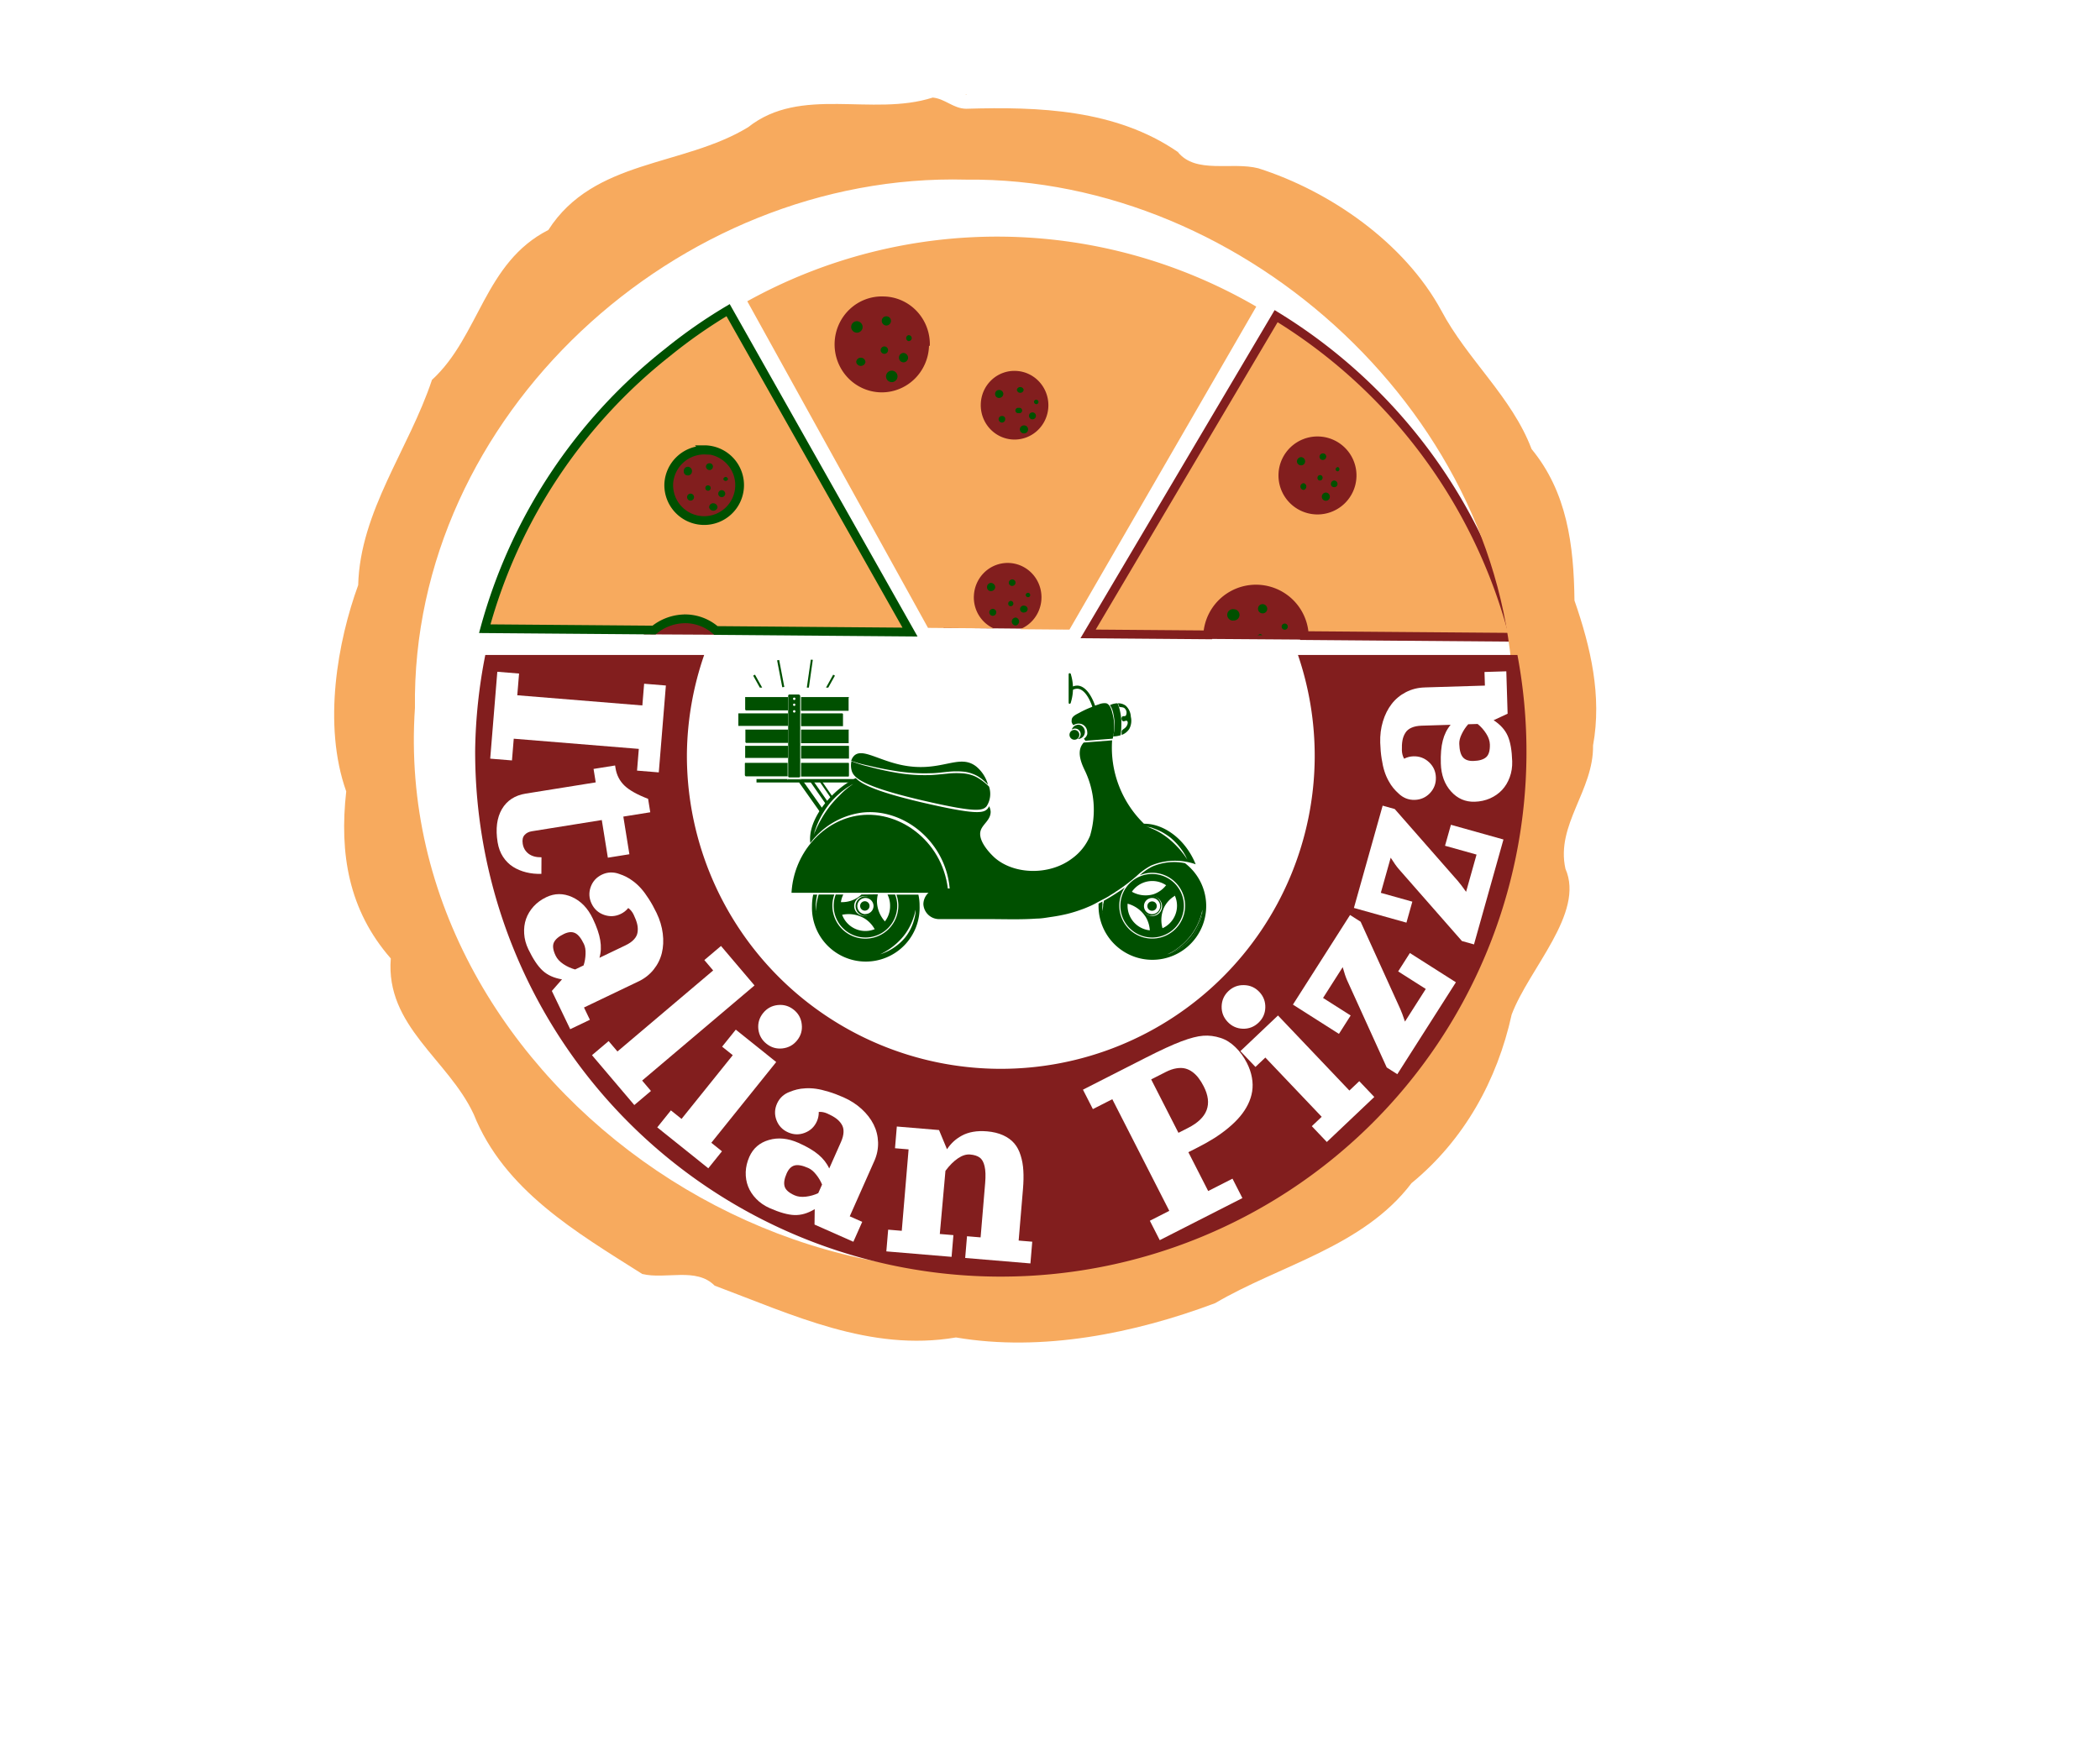 <?xml version="1.0" encoding="UTF-8" standalone="no"?>
<svg
   viewBox="0 0 120.07 100.73"
   version="1.1"
   id="svg262"
   sodipodi:docname="italian_pizza_logo.svg"
   inkscape:version="1.2.1 (9c6d41e410, 2022-07-14)"
   xmlns:inkscape="http://www.inkscape.org/namespaces/inkscape"
   xmlns:sodipodi="http://sodipodi.sourceforge.net/DTD/sodipodi-0.dtd"
   xmlns="http://www.w3.org/2000/svg"
   xmlns:svg="http://www.w3.org/2000/svg">
  <sodipodi:namedview
     id="namedview264"
     pagecolor="#ffffff"
     bordercolor="#666666"
     borderopacity="1.0"
     inkscape:showpageshadow="2"
     inkscape:pageopacity="0.0"
     inkscape:pagecheckerboard="0"
     inkscape:deskcolor="#d1d1d1"
     showgrid="false"
     inkscape:zoom="7.9324"
     inkscape:cx="76.521607"
     inkscape:cy="35.29827"
     inkscape:window-width="1278"
     inkscape:window-height="729"
     inkscape:window-x="65"
     inkscape:window-y="0"
     inkscape:window-maximized="0"
     inkscape:current-layer="g12583"
     showguides="true">
    <sodipodi:guide
       position="73.096,51.88"
       orientation="0,-1"
       id="guide11365"
       inkscape:locked="false" />
  </sodipodi:namedview>
  <defs
     id="defs4">
    <linearGradient
       id="linearGradient5225">
      <stop
         style="stop-color:#4d7744;stop-opacity:1;"
         offset="0"
         id="stop5590" />
      <stop
         style="stop-color:#ffffff;stop-opacity:1;"
         offset="0.274"
         id="stop6147" />
      <stop
         style="stop-color:#ffffff;stop-opacity:1;"
         offset="0.701"
         id="stop6853" />
      <stop
         style="stop-color:#cc473a;stop-opacity:1;"
         offset="1"
         id="stop5592" />
    </linearGradient>
    <style
       id="style2">.cls-1{fill:#4d7744;}.cls-2{fill:#f7aa5e;}.cls-3{fill:#cc473a;}</style>
    <filter
       style="color-interpolation-filters:sRGB;"
       inkscape:label="Drop Shadow"
       id="filter1867"
       x="-0.094"
       y="-0.095"
       width="1.161"
       height="1.163">
      <feFlood
         flood-opacity="0.498"
         flood-color="rgb(0,0,0)"
         result="flood"
         id="feFlood1857" />
      <feComposite
         in="flood"
         in2="SourceGraphic"
         operator="out"
         result="composite1"
         id="feComposite1859" />
      <feGaussianBlur
         in="composite1"
         stdDeviation="1"
         result="blur"
         id="feGaussianBlur1861" />
      <feOffset
         dx="-1"
         dy="-1"
         result="offset"
         id="feOffset1863" />
      <feComposite
         in="offset"
         in2="SourceGraphic"
         operator="atop"
         result="fbSourceGraphic"
         id="feComposite1865" />
      <feColorMatrix
         result="fbSourceGraphicAlpha"
         in="fbSourceGraphic"
         values="0 0 0 -1 0 0 0 0 -1 0 0 0 0 -1 0 0 0 0 1 0"
         id="feColorMatrix1869" />
      <feFlood
         id="feFlood1871"
         flood-opacity="0.498"
         flood-color="rgb(0,0,0)"
         result="flood"
         in="fbSourceGraphic" />
      <feComposite
         in2="fbSourceGraphic"
         id="feComposite1873"
         in="flood"
         operator="out"
         result="composite1" />
      <feGaussianBlur
         id="feGaussianBlur1875"
         in="composite1"
         stdDeviation="1"
         result="blur" />
      <feOffset
         id="feOffset1877"
         dx="-1"
         dy="-1"
         result="offset" />
      <feComposite
         in2="fbSourceGraphic"
         id="feComposite1879"
         in="offset"
         operator="atop"
         result="composite2" />
    </filter>
  </defs>
  <title
     id="title6">Asset 1pizza_logo</title>
  <g
     id="Layer_2"
     data-name="Layer 2">
    <g
       id="Main"
       transform="rotate(0.28,57.101,44.475)"
       style="display:inline">
      <circle
         style="display:inline;fill:#ffffff;fill-opacity:1;stroke:#000000;stroke-width:0.5;stroke-opacity:0"
         id="path401"
         cx="56.525"
         cy="43.251"
         r="32.804"
         transform="rotate(-0.28)" />
      <g
         id="g12583">
        <rect
           style="display:inline;fill:#821e1e;stroke:#821e1e;stroke-width:0.5;stroke-opacity:1;fill-opacity:1"
           id="rect4413"
           width="6.24"
           height="5.527"
           x="68.595"
           y="30.562"
           transform="rotate(0.119)" />
        <rect
           style="display:inline;fill:#821e1e;fill-opacity:1;stroke:#821e1e;stroke-width:0.5;stroke-opacity:1"
           id="rect4442"
           width="4.814"
           height="4.251"
           x="37.048"
           y="31.86"
           transform="rotate(0.028)" />
        <rect
           style="display:inline;fill:#821e1e;fill-opacity:1;stroke:#821e1e;stroke-width:0.5;stroke-opacity:1"
           id="rect4413-6"
           width="6.24"
           height="5.527"
           x="54.325"
           y="29.9"
           transform="rotate(0.265)" />
        <circle
           style="font-variation-settings:normal;opacity:1;fill:#821e1e;fill-opacity:1;fill-rule:evenodd;stroke:#821e1e;stroke-width:0.5;stroke-linecap:butt;stroke-linejoin:miter;stroke-miterlimit:4;stroke-dasharray:none;stroke-dashoffset:0;stroke-opacity:1;stop-color:#000000;stop-opacity:1"
           id="path4358"
           cx="50.454"
           cy="19.255"
           r="3.566"
           transform="rotate(-0.28,57.101,44.475)" />
        <circle
           style="display:inline;fill:#821e1e;fill-opacity:1;stroke:#821e1e;stroke-width:1;stroke-dasharray:none;stroke-opacity:1"
           id="path5968-4"
           cx="57.278"
           cy="23.455"
           r="3.387"
           transform="rotate(-0.28)" />
        <circle
           style="display:inline;fill:#821e1e;fill-opacity:1;stroke:#821e1e;stroke-width:1;stroke-dasharray:none;stroke-opacity:1"
           id="path5968-4-8-1"
           cx="39.807"
           cy="28.09"
           r="3.387"
           transform="rotate(-0.28)" />
        <circle
           style="display:inline;fill:#821e1e;fill-opacity:1;stroke:#821e1e;stroke-width:1;stroke-dasharray:none;stroke-opacity:1"
           id="path5968-4-8-1-1"
           cx="75.018"
           cy="27.338"
           r="3.387"
           transform="rotate(-0.28)" />
        <path
           class="cls-3"
           d="m 40.476,26.963 a 0.199,0.199 0 0 0 0.2,-0.187 0.187,0.187 0 0 0 -0.199,-0.2 0.199,0.199 0 0 0 -0.2,0.187 0.211,0.211 0 0 0 0.199,0.2 z"
           id="path174"
           style="fill:#005000;fill-opacity:1;stroke-width:1" />
        <path
           class="cls-3"
           d="m 39.48,27.03 a 0.246,0.246 0 0 0 -0.234,-0.247 0.234,0.234 0 0 0 -0.235,0.234 0.223,0.223 0 0 0 0.198,0.258 0.234,0.234 0 0 0 0.27,-0.245 z"
           id="path176"
           style="fill:#005000;fill-opacity:1;stroke-width:1" />
        <path
           class="cls-3"
           d="m 39.417,28.319 a 0.199,0.199 0 1 0 0.187,0.2 0.199,0.199 0 0 0 -0.187,-0.2 z"
           id="path178"
           style="fill:#005000;fill-opacity:1;stroke-width:1" />
        <path
           class="cls-3"
           d="m 40.555,27.994 a 0.152,0.152 0 0 0 -0.152,-0.153 0.141,0.141 0 0 0 -0.153,0.14 0.152,0.152 0 0 0 0.14,0.164 0.152,0.152 0 0 0 0.165,-0.152 z"
           id="path180"
           style="fill:#005000;fill-opacity:1;stroke-width:1" />
        <path
           class="cls-3"
           d="m 41.199,28.113 a 0.199,0.199 0 1 0 0.187,0.2 0.199,0.199 0 0 0 -0.187,-0.2 z"
           id="path182"
           style="fill:#005000;fill-opacity:1;stroke-width:1" />
        <path
           class="cls-3"
           d="m 40.717,28.862 a 0.234,0.234 0 0 0 -0.247,0.234 0.246,0.246 0 0 0 0.48,0.002 0.246,0.246 0 0 0 -0.234,-0.235 z"
           id="path184"
           style="fill:#005000;fill-opacity:1;stroke-width:1" />
        <path
           class="cls-3"
           d="m 41.413,27.352 a 0.152,0.152 0 0 0 -0.141,0.128 0.141,0.141 0 0 0 0.27,8.28e-4 0.152,0.152 0 0 0 -0.129,-0.129 z"
           id="path186"
           style="fill:#005000;fill-opacity:1;stroke-width:1" />
        <path
           class="cls-3"
           d="m 75.734,28.079 a 0.234,0.234 0 0 0 -0.235,0.234 0.223,0.223 0 0 0 0.222,0.235 0.223,0.223 0 0 0 0.235,-0.222 0.234,0.234 0 0 0 -0.222,-0.247 z"
           id="path188"
           style="fill:#005000;fill-opacity:1;stroke-width:1" />
        <path
           class="cls-3"
           d="m 75.537,27.234 a 0.141,0.141 0 0 0 -0.14,-0.153 0.152,0.152 0 0 0 -0.153,0.152 0.141,0.141 0 0 0 0.175,0.153 0.152,0.152 0 0 0 0.118,-0.152 z"
           id="path190"
           style="fill:#005000;fill-opacity:1;stroke-width:1" />
        <path
           class="cls-3"
           d="m 76.205,27.389 a 0.187,0.187 0 0 0 -0.188,0.187 0.164,0.164 0 0 0 0.175,0.188 0.176,0.176 0 0 0 0.2,-0.175 0.199,0.199 0 0 0 -0.187,-0.2 z"
           id="path192"
           style="fill:#005000;fill-opacity:1;stroke-width:1" />
        <path
           class="cls-3"
           d="m 74.47,27.548 a 0.199,0.199 0 0 0 -0.2,0.187 0.199,0.199 0 0 0 0.187,0.2 0.199,0.199 0 0 0 0.001,-0.387 z"
           id="path194"
           style="fill:#005000;fill-opacity:1;stroke-width:1" />
        <path
           class="cls-3"
           d="m 75.541,26.215 a 0.199,0.199 0 0 0 0.2,-0.187 0.187,0.187 0 0 0 -0.187,-0.188 0.199,0.199 0 0 0 -0.2,0.187 0.187,0.187 0 0 0 0.187,0.188 z"
           id="path196"
           style="fill:#005000;fill-opacity:1;stroke-width:1" />
        <path
           class="cls-3"
           d="m 73.414,35.583 a 0.176,0.176 0 1 0 0.175,0.176 0.176,0.176 0 0 0 -0.175,-0.176 z"
           id="path198"
           style="fill:#005000;fill-opacity:1;stroke-width:1" />
        <path
           class="cls-3"
           d="m 74.533,26.306 a 0.246,0.246 0 0 0 -0.222,-0.247 0.258,0.258 0 0 0 -0.247,0.234 0.234,0.234 0 0 0 0.234,0.235 0.223,0.223 0 0 0 0.235,-0.222 z"
           id="path200"
           style="fill:#005000;fill-opacity:1;stroke-width:1" />
        <path
           class="cls-3"
           d="m 76.418,26.616 a 0.152,0.152 0 0 0 -0.141,0.128 0.129,0.129 0 0 0 0.129,0.118 0.129,0.129 0 0 0 7.55e-4,-0.246 z"
           id="path202"
           style="fill:#005000;fill-opacity:1;stroke-width:1" />
        <path
           class="cls-3"
           d="m 72.139,35.005 a 0.258,0.258 0 0 0 0.27,-0.257 0.27,0.27 0 0 0 -0.257,-0.27 0.258,0.258 0 0 0 -0.27,0.257 0.258,0.258 0 0 0 0.257,0.27 z"
           id="path204"
           style="fill:#005000;fill-opacity:1;stroke-width:1" />
        <path
           class="cls-3"
           d="m 71.994,36.188 c 0,0 -0.106,0.07 -0.153,0.07 l 0.293,8.99e-4 c 0,0 -0.035,-0.059 -0.14,-0.071 z"
           id="path206"
           style="fill:#005000;fill-opacity:1;stroke-width:1" />
        <path
           class="cls-3"
           d="m 70.826,35.107 a 0.328,0.328 0 0 0 -0.315,-0.329 0.328,0.328 0 1 0 -0.002,0.645 0.328,0.328 0 0 0 0.317,-0.315 z"
           id="path208"
           style="fill:#005000;fill-opacity:1;stroke-width:1" />
        <path
           class="cls-3"
           d="m 51.536,20.212 a 0.27,0.27 0 0 0 -0.002,0.539 0.27,0.27 0 0 0 0.27,-0.257 0.281,0.281 0 0 0 -0.269,-0.282 z"
           id="path210"
           style="fill:#005000;fill-opacity:1;stroke-width:1" />
        <path
           class="cls-3"
           d="m 50.657,20.057 a 0.211,0.211 0 0 0 -0.422,-0.001 0.211,0.211 0 0 0 0.21,0.212 0.211,0.211 0 0 0 0.212,-0.21 z"
           id="path212"
           style="fill:#005000;fill-opacity:1;stroke-width:1" />
        <path
           class="cls-3"
           d="m 50.877,21.229 a 0.328,0.328 0 1 0 -0.002,0.656 0.328,0.328 0 1 0 0.002,-0.656 z"
           id="path214"
           style="fill:#005000;fill-opacity:1;stroke-width:1" />
        <path
           class="cls-3"
           d="m 58.51,35.022 a 0.199,0.199 0 0 0 0.2,-0.187 0.199,0.199 0 0 0 -0.187,-0.2 0.199,0.199 0 1 0 -0.001,0.387 z"
           id="path216"
           style="fill:#005000;fill-opacity:1;stroke-width:1" />
        <path
           class="cls-3"
           d="m 58.724,34.144 a 0.117,0.117 0 0 0 0.129,-0.117 0.129,0.129 0 0 0 -0.258,-7.91e-4 0.129,0.129 0 0 0 0.129,0.118 z"
           id="path218"
           style="fill:#005000;fill-opacity:1;stroke-width:1" />
        <path
           class="cls-3"
           d="m 51.82,19.193 a 0.176,0.176 0 0 0 -10e-4,0.34 0.176,0.176 0 0 0 0.188,-0.163 0.176,0.176 0 0 0 -0.187,-0.176 z"
           id="path220"
           style="fill:#005000;fill-opacity:1;stroke-width:1" />
        <path
           class="cls-3"
           d="m 58.919,23.973 a 0.199,0.199 0 1 0 -0.187,-0.2 0.199,0.199 0 0 0 0.187,0.2 z"
           id="path222"
           style="fill:#005000;fill-opacity:1;stroke-width:1" />
        <path
           class="cls-3"
           d="m 58.214,24.545 a 0.234,0.234 0 0 0 0.234,0.235 0.223,0.223 0 0 0 0.235,-0.222 0.223,0.223 0 0 0 -0.222,-0.235 0.234,0.234 0 0 0 -0.247,0.222 z"
           id="path224"
           style="fill:#005000;fill-opacity:1;stroke-width:1" />
        <path
           class="cls-3"
           d="m 56.997,23.967 a 0.199,0.199 0 0 0 0.187,0.2 0.187,0.187 0 0 0 0.188,-0.187 0.164,0.164 0 0 0 -0.175,-0.188 0.187,0.187 0 0 0 -0.2,0.175 z"
           id="path226"
           style="fill:#005000;fill-opacity:1;stroke-width:1" />
        <path
           class="cls-3"
           d="m 57.012,22.76 a 0.246,0.246 0 0 0 0.247,-0.222 0.234,0.234 0 0 0 -0.234,-0.235 0.223,0.223 0 0 0 -0.235,0.222 0.223,0.223 0 0 0 0.222,0.235 z"
           id="path228"
           style="fill:#005000;fill-opacity:1;stroke-width:1" />
        <path
           class="cls-3"
           d="m 49.109,20.497 a 0.258,0.258 0 0 0 -0.27,0.257 0.27,0.27 0 0 0 0.527,0.002 0.258,0.258 0 0 0 -0.257,-0.259 z"
           id="path230"
           style="fill:#005000;fill-opacity:1;stroke-width:1" />
        <path
           class="cls-3"
           d="m 58.146,23.619 a 0.152,0.152 0 1 0 8.99e-4,-0.293 0.152,0.152 0 1 0 -8.99e-4,0.293 z"
           id="path232"
           style="fill:#005000;fill-opacity:1;stroke-width:1" />
        <path
           class="cls-3"
           d="m 49.197,18.751 a 0.34,0.34 0 0 0 -0.315,-0.341 0.328,0.328 0 1 0 0.315,0.341 z"
           id="path234"
           style="fill:#005000;fill-opacity:1;stroke-width:1" />
        <path
           class="cls-3"
           d="m 57.805,35.535 a 0.234,0.234 0 0 0 0.234,0.235 0.234,0.234 0 0 0 0.001,-0.457 0.234,0.234 0 0 0 -0.235,0.222 z"
           id="path236"
           style="fill:#005000;fill-opacity:1;stroke-width:1" />
        <path
           class="cls-3"
           d="m 50.545,18.65 a 0.27,0.27 0 0 0 0.27,-0.257 0.258,0.258 0 0 0 -0.257,-0.27 0.258,0.258 0 0 0 -0.27,0.245 0.27,0.27 0 0 0 0.257,0.282 z"
           id="path238"
           style="fill:#005000;fill-opacity:1;stroke-width:1" />
        <path
           class="cls-3"
           d="m 57.811,33.508 a 0.199,0.199 0 0 0 0.2,-0.187 0.187,0.187 0 0 0 -0.187,-0.188 0.199,0.199 0 0 0 -0.2,0.187 0.187,0.187 0 0 0 0.187,0.188 z"
           id="path240"
           style="fill:#005000;fill-opacity:1;stroke-width:1" />
        <path
           class="cls-3"
           d="m 59.144,23.106 a 0.129,0.129 0 0 0 0.129,-0.129 0.141,0.141 0 0 0 -0.129,-0.129 0.129,0.129 0 0 0 -0.129,0.129 0.141,0.141 0 0 0 0.129,0.129 z"
           id="path242"
           style="fill:#005000;fill-opacity:1;stroke-width:1" />
        <path
           class="cls-3"
           d="m 58.22,22.459 a 0.187,0.187 0 0 0 0.2,-0.175 0.199,0.199 0 0 0 -0.387,-0.001 0.187,0.187 0 0 0 0.187,0.176 z"
           id="path244"
           style="fill:#005000;fill-opacity:1;stroke-width:1" />
        <path
           class="cls-3"
           d="m 56.764,34.829 a 0.199,0.199 0 1 0 -0.001,0.387 0.199,0.199 0 0 0 0.001,-0.387 z"
           id="path246"
           style="fill:#005000;fill-opacity:1;stroke-width:1" />
        <path
           class="cls-3"
           d="m 57.738,34.668 a 0.152,0.152 0 0 0 0.153,-0.152 0.152,0.152 0 0 0 -0.14,-0.153 0.152,0.152 0 0 0 -0.153,0.152 0.141,0.141 0 0 0 0.14,0.153 z"
           id="path248"
           style="fill:#005000;fill-opacity:1;stroke-width:1" />
        <path
           class="cls-3"
           d="m 56.85,33.587 a 0.258,0.258 0 0 0 -0.234,-0.247 0.234,0.234 0 0 0 -0.235,0.234 0.223,0.223 0 0 0 0.222,0.235 0.246,0.246 0 0 0 0.247,-0.222 z"
           id="path250"
           style="fill:#005000;fill-opacity:1;stroke-width:1" />
        <path
           class="cls-3"
           d="m 69.018,36.144 a 2.766,2.766 0 0 1 5.519,0.122 L 86.513,36.303 A 30.468,30.468 0 0 0 72.835,18.004 l -10.661,18.225 6.844,0.021 z m 6.28,-11.02 a 1.98,1.98 0 1 1 -2.033,1.916 1.98,1.98 0 0 1 2.033,-1.916 z"
           id="path254"
           style="fill:#f7aa5e;fill-opacity:1;stroke-width:0.5;stroke:#821e1e;stroke-opacity:1;stroke-dasharray:none" />
        <path
           class="cls-3"
           d="m 55.632,34.101 a 1.964,1.933 89.72 1 1 2.649,1.88 L 61.106,35.99 71.697,17.463 A 30.323,29.847 89.72 0 0 42.594,17.3 L 53.018,35.929 56.77,35.941 a 1.941,1.91 89.72 0 1 -1.139,-1.84 z m 2.326,-12.893 a 1.964,1.933 89.72 1 1 -1.985,1.911 1.953,1.922 89.72 0 1 1.985,-1.911 z m -4.961,-1.411 a 2.743,2.7 89.72 1 1 -2.611,-2.809 2.731,2.688 89.72 0 1 2.657,2.809 z"
           id="path256"
           style="fill:#f7aa5e;fill-opacity:1;stroke:none;stroke-width:0.5;stroke-dasharray:none;stroke-opacity:1" />
        <path
           class="cls-3"
           d="m 39.185,35.478 a 2.672,2.672 0 0 1 1.709,0.661 L 51.991,36.174 41.5,17.814 a 29.144,29.144 0 0 0 -3.441,2.427 30.246,30.246 0 0 0 -10.384,15.859 l 9.679,0.03 a 2.836,2.836 0 0 1 1.83,-0.651 z m 1.061,-9.676 a 2.027,2.027 0 1 1 -2.092,1.974 2.039,2.039 0 0 1 2.115,-1.951 z"
           id="path258"
           style="fill:#f7aa5e;fill-opacity:1;stroke-width:0.5;stroke:#005000;stroke-opacity:1;stroke-dasharray:none" />
      </g>
      <path
         id="path252"
         style="display:inline;fill:#f7aa5e;fill-opacity:1;stroke-width:1;filter:url(#filter1867)"
         class="cls-3"
         d="m 57.071,7.41 c -0.12,-0.032 0.009,0.054 0,0 z m -1.931,0.189 C 51.675,8.727 47.604,6.938 44.594,9.346 40.887,11.631 35.781,11.205 33.199,15.28 c -3.653,1.877 -3.908,6.102 -6.612,8.605 -1.294,3.959 -4.071,7.523 -4.161,11.759 -1.147,3.191 -2.006,7.981 -0.626,11.8 -0.379,3.557 0.164,6.785 2.595,9.542 -0.293,3.866 3.31,5.759 4.782,8.881 1.76,4.348 5.913,6.729 9.683,9.093 1.346,0.321 3.083,-0.416 4.142,0.646 4.461,1.645 8.912,3.757 13.813,2.897 4.935,0.816 10.238,-0.291 14.811,-2.035 3.664,-2.186 8.451,-3.26 11.191,-6.916 3.003,-2.489 4.872,-5.908 5.681,-9.674 0.981,-2.642 4.162,-5.819 3.033,-8.349 -0.573,-2.514 1.598,-4.483 1.544,-7.064 0.503,-2.833 -0.165,-5.628 -1.103,-8.282 -0.051,-3.194 -0.463,-6.207 -2.495,-8.65 C 88.334,24.554 85.777,22.437 84.277,19.637 82.16,15.781 77.897,12.843 73.777,11.553 72.248,11.17 70.195,11.919 69.165,10.638 65.609,8.219 61.207,8.085 57.05,8.23 56.317,8.222 55.846,7.66 55.14,7.599 Z M 69.206,10.636 c 0.022,0.027 0.106,-0.019 0,0 z M 57.067,12.283 C 73.156,12.032 88.259,25.896 88.514,42.065 89.093,54.696 81.433,67.449 69.441,72.044 49.726,81.333 24.318,64.558 25.706,42.647 25.397,25.937 40.592,11.93 57.067,12.283 Z" />
      <path
         class="cls-2"
         d="m 68.736,86.23 c -1.669,-1.842 -5.29,-1.974 -7.599,-1.893 a 35.08,35.08 0 0 0 -7.415,1.106 c -2.557,0.612 -5.285,1.026 -7.75,-0.062 A 10.11,10.11 0 0 1 41.955,82.031 C 40.948,80.676 40.677,78.397 38.617,78.407 l -58,0.223 c -2,0.01 -2.42,2.092 -3.283,3.466 a 8.79,8.79 0 0 1 -4.152,3.61 c -1.767,0.699 -3.785,0.938 -7.61,0.037 a 35,35 0 0 0 -7.405,-1.054 c -2.32,-0.039 -5.93,0.099 -7.581,1.957 a 3.91,3.91 0 0 0 -0.681,3.933 3.26,3.26 0 0 0 0.645,0.997 c 1.106,1.235 3.069,1.755 4.6,1.978 a 22.74,22.74 0 0 0 7.13,-0.035 c 2.288,-0.361 4.505,-1.122 6.834,-1.233 a 9.6,9.6 0 0 1 4.284,0.719 9.47,9.47 0 0 1 4.641,4.187 9,9 0 0 0 0.857,1.346 2.16,2.16 0 0 0 1.804,0.731 l 58.05,-0.223 a 2.32,2.32 0 0 0 2.233,-1.541 9.61,9.61 0 0 1 1.798,-2.529 9.73,9.73 0 0 1 7.475,-3.037 c 2.331,0.099 4.554,0.858 6.846,1.197 a 22.74,22.74 0 0 0 7.13,0.025 8.1,8.1 0 0 0 4.59,-2.022 3.38,3.38 0 0 0 0.625,-1.003 3.93,3.93 0 0 0 -0.709,-3.907 z M -42.727,86.074 a 18.86,18.86 0 0 0 -3.146,0.725 6.11,6.11 0 0 0 -2.592,1.663 4.19,4.19 0 0 0 -0.576,0.803 c -0.109,0.211 -0.158,0.331 -0.158,0.331 a 3.58,3.58 0 0 1 -0.002,-0.38 3.35,3.35 0 0 1 0.335,-1.002 4.79,4.79 0 0 1 2.699,-2.283 8,8 0 0 1 3.428,-0.317 13.15,13.15 0 0 1 1.351,0.223 c 0,0 -0.49,0.072 -1.339,0.237 z m 12.674,4.938 a 3,3 0 0 1 -0.016,-3.18 3.23,3.23 0 0 1 0.448,1.588 3.35,3.35 0 0 1 -0.432,1.602 z m 1.534,0.893 a 7.11,7.11 0 0 1 -0.024,-5 7.42,7.42 0 0 1 0.462,2.488 7.73,7.73 0 0 1 -0.438,2.522 z m 42.335,0.993 -0.269,0.191 -0.499,0.252 -0.858,0.404 a 4.22,4.22 0 0 1 -0.519,0.193 2.12,2.12 0 0 1 -0.57,0.083 C 10.913,94.022 10.742,93.893 10.611,93.634 A 2.37,2.37 0 0 1 10.396,92.515 4.83,4.83 0 0 1 10.392,91.885 c -0.001,-0.22 0.058,-0.5 0.096,-0.72 l -0.08,3.9e-4 -1.348,2.497 A 0.82,0.82 0 0 1 8.822,93.933 0.79,0.79 0 0 1 8.503,94.004 0.63,0.63 0 0 1 8.152,93.916 0.56,0.56 0 0 1 7.941,93.697 1.15,1.15 0 0 1 7.84,93.367 0.41,0.41 0 0 0 7.839,93.257 3.05,3.05 0 0 1 7.461,93.579 3.3,3.3 0 0 1 6.912,93.902 1.43,1.43 0 0 1 6.323,94.035 0.87,0.87 0 0 1 5.722,93.838 1.58,1.58 0 0 1 5.309,93.25 3,3 0 0 1 4.99,93.521 2.91,2.91 0 0 1 4.572,93.773 2.72,2.72 0 0 1 4.103,93.966 2,2 0 0 1 3.613,94.038 1.24,1.24 0 0 1 3.112,93.941 1.21,1.21 0 0 1 2.651,93.693 1.76,1.76 0 0 1 2.41,93.394 4.24,4.24 0 0 1 1.851,93.697 5.6,5.6 0 0 1 1.172,93.96 2.25,2.25 0 0 1 0.513,94.063 1.29,1.29 0 0 1 0.043,93.996 0.76,0.76 0 0 1 -0.268,93.797 0.53,0.53 0 0 1 -0.399,93.598 l -0.319,0.142 -0.449,0.172 -0.449,0.122 a 3,3 0 0 1 -0.4,0.002 0.81,0.81 0 0 1 -0.541,-0.227 2,2 0 0 1 -0.443,-0.608 l -3.906e-4,-0.08 -0.09,0.09 a 4.55,4.55 0 0 1 -0.458,0.402 3.86,3.86 0 0 1 -0.558,0.323 1.4,1.4 0 0 1 -0.589,0.133 0.87,0.87 0 0 1 -0.601,-0.197 1.71,1.71 0 0 1 -0.413,-0.588 2.26,2.26 0 0 1 -0.319,0.272 2.91,2.91 0 0 1 -0.419,0.252 2.62,2.62 0 0 1 -0.459,0.192 2.14,2.14 0 0 1 -0.49,0.072 1.41,1.41 0 0 1 -0.952,-0.325 1.26,1.26 0 0 1 -0.282,-0.399 l -0.299,0.151 -0.718,0.344 a 3.49,3.49 0 0 1 -0.559,0.203 1.48,1.48 0 0 1 -0.44,0.072 1.28,1.28 0 0 1 -0.721,-0.216 1.72,1.72 0 0 1 -0.523,-0.647 3.76,3.76 0 0 1 -0.315,-0.998 7.84,7.84 0 0 1 -0.157,-1.339 c -9.28e-4,-0.19 -0.002,-0.4 -0.003,-0.62 -0.001,-0.22 -0.002,-0.44 0.067,-0.65 l -0.25,0.001 -0.19,9.27e-4 -0.25,0.001 -0.45,0.002 a 0.66,0.66 0 0 1 -0.2,-0.069 0.24,0.24 0 0 1 -0.1,-0.1 0.33,0.33 0 0 1 -6.34e-4,-0.13 l 4.39e-4,0.09 c -0.059,0.21 -0.108,0.421 -0.167,0.641 -0.059,0.22 -0.108,0.431 -0.167,0.671 l -0.196,0.761 -0.256,0.911 c -0.088,0.34 -0.196,0.721 -0.314,1.152 l 0.14,-6.84e-4 0.27,-0.001 0.32,0.058 a 1.41,1.41 0 0 1 0.31,0.098 0.73,0.73 0 0 1 0.231,0.129 0.25,0.25 0 0 1 0.091,0.19 c 6.35e-4,0.13 -0.119,0.291 -0.378,0.402 l -4.32,0.021 c -0.11,5.38e-4 -0.17,8.31e-4 -0.17,8.31e-4 v 0 l 0.12,-0.091 a 0.87,0.87 0 0 0 0.119,-0.141 0.4,0.4 0 0 0 0.079,-0.2 c 0,0 0.07,-0.1 0.179,-0.151 a 2.43,2.43 0 0 1 0.409,-0.142 4.34,4.34 0 0 1 0.52,-0.093 l 0.569,-0.273 0.354,-1.272 c 0.118,-0.421 0.226,-0.841 0.334,-1.272 0.108,-0.431 0.206,-0.831 0.314,-1.202 l 0.315,-1.002 c 0.108,-0.321 0.197,-0.621 0.276,-0.901 a 7.27,7.27 0 0 1 0.237,-0.711 l -0.35,0.002 -0.27,0.051 -0.22,0.001 -0.22,0.071 -0.24,0.081 -0.31,0.102 v 0 c 0,0 -2.43e-4,-0.05 -8.3e-4,-0.17 -5.85e-4,-0.12 -0.001,-0.27 -0.002,-0.46 a 0.35,0.35 0 0 1 0.059,-0.16 0.94,0.94 0 0 1 0.199,-0.201 2,2 0 0 1 0.369,-0.222 3.37,3.37 0 0 1 0.569,-0.203 c 0.24,-0.001 0.51,-0.102 0.819,-0.144 0.31,-0.042 0.68,-0.003 1.09,-0.005 a 6,6 0 0 1 0.83,-0.004 1.92,1.92 0 0 1 0.451,0.128 0.4,0.4 0 0 1 0.191,0.169 0.76,0.76 0 0 1 10e-4,0.21 1.49,1.49 0 0 1 0.001,0.21 0.34,0.34 0 0 1 -0.139,0.181 0.83,0.83 0 0 1 -0.339,0.132 2.61,2.61 0 0 1 -0.62,0.003 l -0.36,0.002 c -0.098,0.34 -0.187,0.661 -0.255,0.941 l -0.196,0.791 -0.088,0.36 v 0 l 0.27,-0.061 0.36,-0.002 0.9,-0.004 a 10.73,10.73 0 0 1 0.364,-1.262 7.4,7.4 0 0 1 0.495,-1.092 3,3 0 0 1 0.606,-0.763 1,1 0 0 1 0.679,-0.293 0.89,0.89 0 0 1 0.431,0.108 1.18,1.18 0 0 1 0.322,0.308 1.5,1.5 0 0 1 0.212,0.459 1.9,1.9 0 0 1 0.073,0.54 1.76,1.76 0 0 1 -0.068,0.49 2.83,2.83 0 0 1 -0.207,0.521 4.31,4.31 0 0 1 -0.297,0.551 l -0.367,0.542 1.61,-0.008 a 0.18,0.18 0 0 1 0.161,0.109 0.65,0.65 0 0 1 0.001,0.26 0.44,0.44 0 0 1 -0.099,0.3 0.37,0.37 0 0 1 -0.239,0.121 l -2.09,0.01 c -0.109,0.111 -0.209,0.251 -0.318,0.372 -0.109,0.121 -0.199,0.231 -0.288,0.331 -0.09,0.1 0.002,0.4 0.003,0.59 9.27e-4,0.19 8.3e-4,0.17 0.001,0.26 4.4e-4,0.09 8.79e-4,0.18 0.001,0.27 4.4e-4,0.09 8.3e-4,0.17 0.001,0.25 l 0.001,0.22 a 1.78,1.78 0 0 0 0.002,0.44 0.86,0.86 0 0 0 0.161,0.299 0.6,0.6 0 0 0 0.251,0.159 1,1 0 0 0 0.62,-0.003 2.78,2.78 0 0 0 0.369,-0.132 l 0.419,-0.202 c 0.15,-0.081 0.299,-0.161 0.449,-0.262 v 0 a 2.33,2.33 0 0 1 0.078,-0.36 4.25,4.25 0 0 1 0.346,-0.832 5.14,5.14 0 0 1 0.506,-0.772 4,4 0 0 1 0.597,-0.563 2.93,2.93 0 0 1 0.688,-0.383 1.87,1.87 0 0 1 0.729,-0.154 0.39,0.39 0 0 1 0.2,-9.76e-4 0.52,0.52 0 0 1 0.11,0.099 l 0.091,0.11 0.11,0.079 0.13,-6.35e-4 0.54,-0.003 a 0.37,0.37 0 0 1 0.12,0.069 0.27,0.27 0 0 1 0.081,0.14 0.7,0.7 0 0 1 0.001,0.24 2.43,2.43 0 0 1 -0.048,0.51 l -0.117,0.581 c 9.766e-4,0.2 -0.098,0.42 -0.157,0.681 a 2.79,2.79 0 0 0 -0.087,0.64 1.05,1.05 0 0 0 0.002,0.34 0.2,0.2 0 0 0 0.201,0.129 0.69,0.69 0 0 0 0.24,-0.051 l 0.249,-0.131 0.249,-0.191 0.239,-0.211 a 3.2,3.2 0 0 0 0.249,-0.271 5.49,5.49 0 0 1 0.057,-0.69 6.49,6.49 0 0 1 0.154,-1.271 l 0.146,-0.791 0.236,-0.801 a 7.36,7.36 0 0 1 0.444,-1.272 9.61,9.61 0 0 1 0.506,-0.902 4.92,4.92 0 0 1 0.576,-0.723 2.8,2.8 0 0 1 0.638,-0.493 1.4,1.4 0 0 1 0.669,-0.183 0.87,0.87 0 0 1 0.42,0.088 0.76,0.76 0 0 1 0.251,0.219 0.9,0.9 0 0 1 0.132,0.319 1.5,1.5 0 0 1 0.002,0.37 3.83,3.83 0 0 1 -0.115,0.931 6.06,6.06 0 0 1 -0.325,1.002 8.49,8.49 0 0 1 -0.465,1.002 c -0.178,0.321 -0.357,0.642 -0.555,1.003 l -0.575,0.933 c -0.198,0.311 -0.377,0.612 -0.546,0.913 a 0.67,0.67 0 0 0 -0.059,0.12 l -0.059,0.17 a 1.39,1.39 0 0 1 -0.059,0.19 1.6,1.6 0 0 0 -0.049,0.21 l 2.93e-4,0.06 a 1,1 0 0 0 0.001,0.25 1.45,1.45 0 0 0 0.091,0.22 0.54,0.54 0 0 0 0.091,0.15 0.11,0.11 0 0 0 0.09,-4.39e-4 0.75,0.75 0 0 0 0.24,-0.001 2,2 0 0 0 0.29,-0.101 l 0.309,-0.152 0.309,-0.182 0.09,-0.05 v 0 c 0.107,-0.561 0.166,-0.881 0.195,-0.951 0.03,-0.07 0.148,-0.441 0.296,-0.911 0.148,-0.471 0.217,-0.641 0.246,-0.761 a 0.44,0.44 0 0 1 0.149,-0.221 0.68,0.68 0 0 1 0.249,-0.141 1.4,1.4 0 0 1 0.29,-0.091 l 0.27,-0.001 a 0.44,0.44 0 0 1 0.3,0.069 0.24,0.24 0 0 1 0.081,0.2 1.53,1.53 0 0 1 0.001,0.3 l -0.128,0.451 c 7.812e-4,0.16 -0.118,0.381 -0.207,0.641 a 5.54,5.54 0 0 0 -0.187,0.671 5.47,5.47 0 0 1 -0.127,0.551 1.81,1.81 0 0 0 -0.068,0.49 0.86,0.86 0 0 0 0.052,0.35 0.23,0.23 0 0 0 0.221,0.129 1,1 0 0 0 0.429,-0.122 3.15,3.15 0 0 0 0.479,-0.302 L 2.227,92.775 a 2.16,2.16 0 0 1 0.107,-0.651 4.25,4.25 0 0 1 0.346,-0.832 5.14,5.14 0 0 1 0.506,-0.772 3.53,3.53 0 0 1 0.597,-0.563 2.68,2.68 0 0 1 0.678,-0.383 1.92,1.92 0 0 1 0.739,-0.154 0.33,0.33 0 0 1 0.19,-9.27e-4 0.4,0.4 0 0 1 0.12,0.099 l 0.091,0.11 a 0.31,0.31 0 0 0 0.11,0.079 l 0.13,-6.35e-4 0.53,-0.003 a 0.33,0.33 0 0 1 0.13,0.069 0.37,0.37 0 0 1 0.081,0.14 0.7,0.7 0 0 1 0.001,0.24 3.36,3.36 0 0 1 0.002,0.51 c 9.277e-4,0.19 -0.078,0.38 -0.127,0.581 -0.049,0.2 -0.098,0.42 -0.157,0.681 a 3.37,3.37 0 0 0 -0.077,0.64 1.05,1.05 0 0 0 0.002,0.34 0.19,0.19 0 0 0 0.201,0.129 0.79,0.79 0 0 0 0.24,-0.051 L 6.917,92.852 7.166,92.661 7.405,92.45 c 0.149,-0.151 0.298,-0.311 0.448,-0.492 0.149,-0.181 -0.002,-0.33 0.058,-0.51 q 0.058,-0.5 0.146,-0.901 0.088,-0.4 0.147,-0.691 a 0.75,0.75 0 0 1 0.228,-0.371 0.67,0.67 0 0 1 0.459,-0.152 0.44,0.44 0 0 1 0.401,0.158 0.68,0.68 0 0 1 0.122,0.419 1.91,1.91 0 0 1 9.765e-4,0.2 c 3.906e-4,0.08 8.301e-4,0.17 0.001,0.27 4.883e-4,0.1 9.766e-4,0.2 -0.048,0.31 -0.049,0.11 0.001,0.22 0.002,0.36 6.836e-4,0.14 0.001,0.23 0.001,0.3 l 6.348e-4,0.13 0.11,-5.37e-4 c 0,0 0.06,-0.09 0.099,-0.17 a 2.23,2.23 0 0 0 0.158,-0.341 c 0.069,-0.15 0.129,-0.281 0.198,-0.401 0.069,-0.12 0.139,-0.221 0.198,-0.331 l 0.159,-0.281 0.119,-0.181 a 1,1 0 0 1 0.388,-0.362 1.3,1.3 0 0 1 0.49,-0.092 0.51,0.51 0 0 1 0.431,0.198 0.93,0.93 0 0 1 0.163,0.559 0.82,0.82 0 0 1 8.78e-4,0.18 2,2 0 0 1 -0.059,0.3 c 5.86e-4,0.12 0.001,0.27 -0.078,0.45 -0.079,0.18 -0.058,0.35 -0.088,0.5 l -0.058,0.43 c 6.83e-4,0.14 0.001,0.27 0.002,0.39 a 1.41,1.41 0 0 0 0.082,0.5 0.27,0.27 0 0 0 0.261,0.189 0.54,0.54 0 0 0 0.19,-9.28e-4 0.77,0.77 0 0 0 0.22,-0.101 c 0.159,-0.111 0.239,-0.171 0.249,-0.161 a 2.82,2.82 0 0 0 0.359,-0.202 l 0.997,-0.605 z M 1.09,87.21 a 1.41,1.41 0 0 1 0.5,-0.082 1.37,1.37 0 0 1 0.36,-0.002 0.69,0.69 0 0 1 0.291,0.119 0.48,0.48 0 0 1 0.191,0.209 0.62,0.62 0 0 1 0.082,0.31 1,1 0 0 1 -0.058,0.33 0.82,0.82 0 0 1 -0.189,0.281 1.06,1.06 0 0 1 -0.329,0.192 1.28,1.28 0 0 1 -0.47,0.082 1.06,1.06 0 0 1 -0.701,-0.197 0.7,0.7 0 0 1 -0.223,-0.539 0.66,0.66 0 0 1 0.079,-0.21 0.85,0.85 0 0 1 0.179,-0.271 1,1 0 0 1 0.289,-0.211 z m 8.62,-6.112 c -13.42,0.005 -29.122,-0.298 -29.122,-0.298 0,0 12.998,-0.503 29.088,-0.562 12.5,-0.061 29.091,0.108 29.092,0.338 0.001,0.23 -14.627,0.551 -29.058,0.532 z m 16.622,6.589 a 1,1 0 0 1 -0.058,0.33 0.82,0.82 0 0 1 -0.189,0.281 1,1 0 0 1 -0.329,0.192 1.28,1.28 0 0 1 -0.47,0.082 1.06,1.06 0 0 1 -0.701,-0.197 0.7,0.7 0 0 1 -0.223,-0.539 0.91,0.91 0 0 1 0.049,-0.26 1.06,1.06 0 0 1 0.179,-0.271 1,1 0 0 1 0.319,-0.212 1.41,1.41 0 0 1 0.5,-0.082 1.37,1.37 0 0 1 0.36,-0.002 0.69,0.69 0 0 1 0.291,0.119 0.58,0.58 0 0 1 0.201,0.209 0.74,0.74 0 0 1 0.072,0.36 z m -4.108,2.54 a 5.22,5.22 0 0 1 -1.488,0.417 c 0.001,0.23 0.002,0.45 0.003,0.65 l 0.002,0.31 a 1.85,1.85 0 0 0 0.001,0.23 c 3.42e-4,0.07 6.35e-4,0.13 8.79e-4,0.18 l 5.37e-4,0.11 a 4.6,4.6 0 0 1 -0.087,0.71 3.68,3.68 0 0 1 -0.227,0.711 4.22,4.22 0 0 1 -0.357,0.662 2.62,2.62 0 0 1 -0.497,0.552 2.48,2.48 0 0 1 -0.628,0.373 2.15,2.15 0 0 1 -0.769,0.144 1.51,1.51 0 0 1 -0.791,-0.206 2.26,2.26 0 0 1 -0.613,-0.547 3.91,3.91 0 0 1 -0.444,-0.808 5.82,5.82 0 0 1 -0.295,-0.949 8.7,8.7 0 0 1 -0.175,-0.999 c -0.002,-0.34 -0.003,-0.65 -0.005,-1 a 6.58,6.58 0 0 1 0.153,-1.481 5.79,5.79 0 0 1 0.444,-1.332 5.44,5.44 0 0 1 0.694,-1.143 4.6,4.6 0 0 1 0.936,-0.885 4.12,4.12 0 0 1 2.426,-0.782 5.16,5.16 0 0 1 1.601,0.212 3.39,3.39 0 0 1 1.143,0.574 2.58,2.58 0 0 1 0.694,0.837 2.27,2.27 0 0 1 0.235,0.999 2.33,2.33 0 0 1 -0.205,1.001 2.61,2.61 0 0 1 -0.616,0.853 3.6,3.6 0 0 1 -1.137,0.616 z m 16.474,2.83 a 4.7,4.7 0 0 1 -0.468,0.402 3.76,3.76 0 0 1 -0.548,0.323 1.44,1.44 0 0 1 -0.599,0.133 0.86,0.86 0 0 1 -0.591,-0.197 1.72,1.72 0 0 1 -0.423,-0.588 1.81,1.81 0 0 1 -0.319,0.272 2.36,2.36 0 0 1 -0.409,0.252 2.72,2.72 0 0 1 -0.469,0.192 2.07,2.07 0 0 1 -0.49,0.072 1.46,1.46 0 0 1 -0.942,-0.365 l -0.101,-0.11 -0.16,0.081 a 5.31,5.31 0 0 1 -0.549,0.233 5.66,5.66 0 0 1 -0.589,0.153 2.89,2.89 0 0 1 -0.56,0.063 l -0.11,5.37e-4 -0.25,-0.059 -0.351,-0.118 a 4.21,4.21 0 0 1 -0.431,-0.168 1.81,1.81 0 0 1 -0.36,0.002 0.78,0.78 0 0 1 -0.28,0.001 l -0.05,-0.07 a 3.45,3.45 0 0 1 -0.479,0.202 5.66,5.66 0 0 1 -0.589,0.153 2.81,2.81 0 0 1 -0.56,0.063 l -0.11,5.38e-4 -0.26,-0.059 -0.351,-0.118 a 3.57,3.57 0 0 1 -0.441,-0.168 1.81,1.81 0 0 1 -0.36,0.002 0.82,0.82 0 0 1 -0.28,0.001 0.43,0.43 0 0 1 -0.191,-0.129 v 0 l -0.38,0.072 a 5.6,5.6 0 0 1 -0.679,0.263 2.25,2.25 0 0 1 -0.66,0.103 1.29,1.29 0 0 1 -0.47,-0.068 0.76,0.76 0 0 1 -0.311,-0.198 0.63,0.63 0 0 1 -0.172,-0.309 1.62,1.62 0 0 1 -0.002,-0.4 3.94,3.94 0 0 1 0.067,-0.71 c 0.107,-0.561 0.166,-0.881 0.195,-0.951 0.03,-0.07 0.148,-0.441 0.296,-0.911 0.148,-0.471 0.217,-0.641 0.246,-0.761 a 0.44,0.44 0 0 1 0.149,-0.221 0.77,0.77 0 0 1 0.249,-0.141 1.4,1.4 0 0 1 0.29,-0.091 l 0.27,-0.001 a 0.44,0.44 0 0 1 0.3,0.069 0.24,0.24 0 0 1 0.081,0.2 1.53,1.53 0 0 1 0.002,0.3 l -0.128,0.451 c -0.049,0.16 -0.118,0.381 -0.207,0.641 a 5.54,5.54 0 0 0 -0.187,0.671 3.65,3.65 0 0 1 -0.127,0.551 1.81,1.81 0 0 0 -0.068,0.49 0.86,0.86 0 0 0 0.002,0.35 0.23,0.23 0 0 0 0.221,0.129 1,1 0 0 0 0.429,-0.122 3.15,3.15 0 0 0 0.479,-0.302 l 0.478,-0.352 c 0.149,-0.131 0.289,-0.231 0.408,-0.322 v 0 l 1.302,-1.646 -0.17,-0.069 -0.13,-0.069 -0.11,5.37e-4 -0.42,0.002 a 1.08,1.08 0 0 0 -0.19,9.28e-4 0.42,0.42 0 0 0 -0.14,0.091 l -0.129,0.161 c -0.119,0.151 -0.209,0.261 -0.278,0.331 a 0.36,0.36 0 0 1 -0.209,0.111 0.11,0.11 0 0 1 -0.12,-0.069 0.5,0.5 0 0 1 -9.28e-4,-0.19 l -4.88e-4,-0.1 a 0.5,0.5 0 0 1 -5.86e-4,-0.12 2.16,2.16 0 0 1 0.227,-0.681 1.36,1.36 0 0 1 0.328,-0.402 1.21,1.21 0 0 1 0.389,-0.202 1.81,1.81 0 0 1 0.38,-0.052 0.65,0.65 0 0 1 0.26,0.059 1.42,1.42 0 0 1 0.251,0.119 1.51,1.51 0 0 0 0.261,0.119 0.66,0.66 0 0 0 0.27,0.059 l 0.9,-0.004 0.1,-4.89e-4 v 0 a 0.29,0.29 0 0 1 0.271,0.119 0.35,0.35 0 0 1 0.061,0.14 1.28,1.28 0 0 1 0.298,-0.341 1.21,1.21 0 0 1 0.389,-0.202 1.81,1.81 0 0 1 0.38,-0.052 0.57,0.57 0 0 1 0.25,0.059 1.23,1.23 0 0 1 0.261,0.119 1.23,1.23 0 0 0 0.261,0.119 0.66,0.66 0 0 0 0.27,0.059 l 0.9,-0.004 0.1,-4.88e-4 v 0 a 0.3,0.3 0 0 1 0.271,0.119 0.54,0.54 0 0 1 0.082,0.33 1.14,1.14 0 0 1 0.001,0.28 c 0,0 2.93e-4,0.06 -0.11,0.101 a 1.2,1.2 0 0 1 -0.319,0.122 3,3 0 0 1 -0.209,0.301 l -0.348,0.442 c -0.129,0.161 -0.278,0.341 -0.437,0.552 -0.159,0.211 -0.298,0.381 -0.427,0.522 l -0.328,0.392 a 3,3 0 0 0 -0.189,0.231 l 4.89e-4,0.1 0.1,-4.88e-4 0.21,0.079 0.26,0.069 a 1.2,1.2 0 0 0 0.24,-0.001 1.31,1.31 0 0 0 0.41,-0.062 l 0.349,-0.162 a 3.13,3.13 0 0 0 0.299,-0.201 l 0.159,-0.121 a 2.91,2.91 0 0 1 0.107,-0.701 5.09,5.09 0 0 1 0.356,-0.832 4.47,4.47 0 0 1 0.506,-0.772 3.53,3.53 0 0 1 0.597,-0.563 2.68,2.68 0 0 1 0.678,-0.383 1.92,1.92 0 0 1 0.739,-0.154 0.36,0.36 0 0 1 0.19,-9.28e-4 0.4,0.4 0 0 1 0.12,0.099 l 0.091,0.11 a 0.27,0.27 0 0 0 0.1,0.08 l 0.14,-6.83e-4 0.53,-0.003 a 0.33,0.33 0 0 1 0.13,0.069 0.37,0.37 0 0 1 0.081,0.14 0.7,0.7 0 0 1 0.001,0.24 2.5,2.5 0 0 1 -0.058,0.51 c 9.28e-4,0.19 -0.068,0.38 -0.117,0.581 l -0.157,0.681 a 2.79,2.79 0 0 0 -0.087,0.64 1,1 0 0 0 0.002,0.34 0.19,0.19 0 0 0 0.201,0.129 0.68,0.68 0 0 0 0.23,-0.051 l 0.249,-0.131 0.259,-0.191 0.239,-0.211 c 0.169,-0.181 0.348,-0.372 0.527,-0.593 l 0.265,1.069 c 10e-4,0.21 -0.118,0.331 -0.248,0.481 z m 8.563,-1.442 a 7.57,7.57 0 0 1 -0.452,-2.488 7.42,7.42 0 0 1 0.438,-2.492 7.57,7.57 0 0 1 0.452,2.488 7.42,7.42 0 0 1 -0.438,2.502 z m 1.526,-0.907 a 3.35,3.35 0 0 1 -0.448,-1.588 3.3,3.3 0 0 1 0.442,-1.592 3.35,3.35 0 0 1 0.448,1.588 3.3,3.3 0 0 1 -0.442,1.602 z M 68.728,88.8 A 4.39,4.39 0 0 0 68.154,88.003 6.27,6.27 0 0 0 65.546,86.366 18,18 0 0 0 62.393,85.661 c -0.851,-0.126 -1.381,-0.223 -1.381,-0.223 a 13.15,13.15 0 0 1 1.389,-0.217 8.12,8.12 0 0 1 3.431,0.293 4.8,4.8 0 0 1 2.691,2.237 3.06,3.06 0 0 1 0.335,0.998 2.57,2.57 0 0 1 0.002,0.38 z"
         id="path3106"
         style="display:none;fill:#f7aa5e" />
    </g>
    <g
       id="g11003"
       style="fill:#4d7744;fill-opacity:1;stroke-width:0.475;stroke:none;stroke-opacity:1;stroke-dasharray:none"
       transform="matrix(1.052,0,0,1.052,-5.454,-1.247)">
      <g
         id="g12521"
         transform="matrix(0.826,0.004,-0.004,0.825,12.633,4.189)"
         style="display:inline;stroke-width:0.576;stroke:none;stroke-opacity:1;stroke-dasharray:none">
        <g
           id="g12538"
           style="stroke-width:0.576;stroke:none;stroke-opacity:1;stroke-dasharray:none">
          <path
             id="path10955"
             style="display:inline;fill:#821e1e;fill-opacity:1;stroke:none;stroke-width:0.576;stroke-dasharray:none;stroke-opacity:1"
             d="m 23.105,39.409 a 34.573,34.587 89.72 0 0 -0.636,6.225 34.573,34.587 89.72 0 0 34.587,34.573 34.573,34.587 89.72 0 0 34.587,-34.573 34.573,34.587 89.72 0 0 -0.626,-6.556 l -14.44,0.07 A 20.646,20.654 89.72 0 1 77.711,45.869 20.646,20.654 89.72 0 1 57.056,66.514 20.646,20.654 89.72 0 1 36.402,45.869 20.646,20.654 89.72 0 1 37.506,39.339 Z" />
          <g
             aria-label="Italian Pizza"
             id="text3398"
             style="font-size:20px;line-height:1.25;font-family:Courgette;-inkscape-font-specification:Courgette;letter-spacing:1.5px;word-spacing:0px;display:inline;fill:#ffffff;stroke-width:0.626;stroke:none;stroke-opacity:1;stroke-dasharray:none"
             transform="matrix(0.919,-1.7868492e-6,-1.7868492e-6,0.919,4.603,4.834)">
            <g
               id="g12504"
               style="stroke-width:0.626;stroke:none;stroke-opacity:1;stroke-dasharray:none">
              <path
                 d="m 33.073,39.748 -0.478,6.232 -1.558,-0.12 0.12,-1.558 -8.958,-0.687 -0.12,1.558 -1.558,-0.12 0.478,-6.232 1.558,0.12 -0.12,1.558 8.958,0.687 0.12,-1.558 z"
                 style="font-family:'Orelega One';-inkscape-font-specification:'Orelega One';stroke-width:0.626;stroke:none;stroke-opacity:1;stroke-dasharray:none"
                 id="path12467" />
              <path
                 d="m 31.839,47.88 0.16,0.963 -1.927,0.319 0.447,2.698 -1.541,0.255 -0.447,-2.698 -5.01,0.83 q -0.328,0.054 -0.519,0.274 -0.19,0.225 -0.124,0.624 0.074,0.448 0.42,0.712 0.351,0.264 0.928,0.252 l -0.001,1.188 q -0.576,0.021 -1.092,-0.106 -0.51,-0.123 -0.94,-0.389 -0.425,-0.266 -0.723,-0.717 -0.292,-0.447 -0.39,-1.039 -0.239,-1.44 0.294,-2.375 0.539,-0.931 1.7,-1.123 l 5.01,-0.83 -0.16,-0.963 1.541,-0.255 0.032,0.193 q 0.123,0.742 0.641,1.24 0.518,0.498 1.701,0.946 z"
                 style="font-family:'Orelega One';-inkscape-font-specification:'Orelega One';stroke-width:0.626;stroke:none;stroke-opacity:1;stroke-dasharray:none"
                 id="path12469" />
              <path
                 d="m 31.21,60.977 -3.888,1.887 0.426,0.879 -1.406,0.682 -1.328,-2.737 0.724,-0.834 q -0.859,-0.137 -1.384,-0.615 -0.523,-0.473 -1.037,-1.532 -0.267,-0.549 -0.304,-1.117 -0.039,-0.562 0.128,-1.055 0.17,-0.489 0.539,-0.902 0.372,-0.408 0.899,-0.664 0.909,-0.441 1.852,-0.02 0.947,0.42 1.485,1.526 0.433,0.892 0.545,1.559 0.117,0.665 -0.05,1.262 l 1.862,-0.904 q 0.395,-0.192 0.606,-0.43 0.217,-0.235 0.253,-0.519 0.04,-0.286 -0.032,-0.581 -0.073,-0.296 -0.254,-0.669 -0.145,-0.299 -0.39,-0.478 -0.219,0.275 -0.536,0.428 -0.584,0.284 -1.198,0.071 -0.607,-0.21 -0.89,-0.794 -0.284,-0.584 -0.075,-1.195 0.215,-0.609 0.799,-0.893 0.299,-0.145 0.618,-0.159 0.321,-0.009 0.619,0.101 0.27,0.086 0.506,0.205 0.241,0.116 0.525,0.332 0.29,0.217 0.551,0.509 0.261,0.291 0.546,0.734 0.292,0.445 0.565,1.007 0.354,0.729 0.45,1.475 0.096,0.746 -0.06,1.397 -0.156,0.651 -0.584,1.19 -0.428,0.539 -1.082,0.856 z m -4.537,-0.837 0.606,-0.294 q 0.127,-0.398 0.136,-0.826 0.016,-0.426 -0.125,-0.716 -0.303,-0.624 -0.637,-0.776 -0.33,-0.155 -0.796,0.071 -0.558,0.271 -0.715,0.618 -0.157,0.348 0.133,0.945 0.164,0.338 0.556,0.598 0.399,0.262 0.841,0.379 z"
                 style="font-family:'Orelega One';-inkscape-font-specification:'Orelega One';stroke-width:0.626;stroke:none;stroke-opacity:1;stroke-dasharray:none"
                 id="path12471" />
              <path
                 d="m 37.109,58.405 2.413,2.819 -8.012,6.859 0.635,0.742 -1.187,1.016 -3.048,-3.561 1.187,-1.016 0.635,0.742 6.825,-5.843 -0.635,-0.742 z"
                 style="font-family:'Orelega One';-inkscape-font-specification:'Orelega One';stroke-width:0.626;stroke:none;stroke-opacity:1;stroke-dasharray:none"
                 id="path12473" />
              <path
                 d="m 39.812,64.353 q -0.07,-0.642 0.334,-1.15 0.404,-0.508 1.042,-0.581 0.645,-0.074 1.153,0.33 0.508,0.404 0.578,1.046 0.077,0.641 -0.327,1.149 -0.404,0.508 -1.049,0.582 -0.638,0.073 -1.146,-0.331 -0.508,-0.404 -0.585,-1.045 z m -1.614,0.046 2.905,2.309 -4.618,5.811 0.765,0.608 -0.972,1.223 -3.67,-2.916 0.972,-1.223 0.765,0.608 3.645,-4.587 -0.765,-0.608 z"
                 style="font-family:'Orelega One';-inkscape-font-specification:'Orelega One';stroke-width:0.626;stroke:none;stroke-opacity:1;stroke-dasharray:none"
                 id="path12475" />
              <path
                 d="m 48.154,73.786 -1.733,3.959 0.895,0.392 -0.627,1.431 -2.787,-1.22 0.009,-1.105 q -0.742,0.453 -1.452,0.43 -0.705,-0.021 -1.783,-0.493 -0.559,-0.245 -0.956,-0.653 -0.394,-0.402 -0.587,-0.886 -0.189,-0.482 -0.175,-1.036 0.018,-0.552 0.253,-1.089 0.405,-0.926 1.396,-1.217 0.993,-0.296 2.12,0.198 0.908,0.398 1.427,0.832 0.52,0.43 0.781,0.992 l 0.83,-1.897 q 0.176,-0.403 0.182,-0.72 0.012,-0.32 -0.144,-0.559 -0.155,-0.244 -0.402,-0.421 -0.247,-0.178 -0.628,-0.344 -0.304,-0.133 -0.607,-0.111 0.011,0.351 -0.13,0.673 -0.26,0.595 -0.865,0.831 -0.598,0.234 -1.193,-0.027 -0.595,-0.26 -0.833,-0.86 -0.232,-0.603 0.029,-1.197 0.133,-0.304 0.367,-0.522 0.238,-0.216 0.537,-0.325 0.261,-0.11 0.518,-0.173 0.259,-0.068 0.614,-0.088 0.362,-0.023 0.749,0.03 0.387,0.052 0.892,0.204 0.51,0.149 1.083,0.4 0.743,0.325 1.3,0.83 0.557,0.505 0.861,1.102 0.304,0.597 0.328,1.284 0.024,0.688 -0.268,1.354 z m -3.995,2.307 0.27,-0.617 q -0.162,-0.385 -0.432,-0.717 -0.264,-0.334 -0.559,-0.463 -0.635,-0.278 -0.989,-0.177 -0.351,0.097 -0.559,0.571 -0.249,0.568 -0.143,0.934 0.106,0.366 0.714,0.633 0.344,0.151 0.812,0.094 0.474,-0.059 0.886,-0.257 z"
                 style="font-family:'Orelega One';-inkscape-font-specification:'Orelega One';stroke-width:0.626;stroke:none;stroke-opacity:1;stroke-dasharray:none"
                 id="path12477" />
              <path
                 d="m 56.201,71.602 q 0.681,0.054 1.178,0.279 0.497,0.225 0.797,0.577 0.301,0.347 0.461,0.864 0.165,0.513 0.198,1.093 0.038,0.576 -0.02,1.311 l -0.292,3.699 0.974,0.077 -0.123,1.558 -4.673,-0.369 0.123,-1.558 0.974,0.077 0.307,-3.894 q 0.061,-0.769 -0.047,-1.209 -0.102,-0.439 -0.353,-0.62 -0.245,-0.181 -0.693,-0.216 -0.409,-0.032 -0.865,0.28 -0.456,0.312 -0.889,0.9 l -0.382,4.53 0.974,0.077 -0.123,1.558 -4.673,-0.369 0.123,-1.558 0.974,0.077 0.461,-5.841 -0.974,-0.077 0.123,-1.558 3.023,0.239 0.577,1.373 q 0.206,-0.312 0.46,-0.551 0.259,-0.244 0.602,-0.432 0.348,-0.193 0.8,-0.275 0.452,-0.082 0.978,-0.04 z"
                 style="font-family:'Orelega One';-inkscape-font-specification:'Orelega One';stroke-width:0.626;stroke:none;stroke-opacity:1;stroke-dasharray:none"
                 id="path12479" />
              <path
                 d="m 68.625,79.347 -0.716,-1.389 1.389,-0.716 -4.118,-7.985 -1.389,0.716 -0.716,-1.389 4.513,-2.328 q 1.575,-0.812 2.521,-1.174 0.95,-0.363 1.559,-0.408 0.611,-0.051 1.249,0.153 0.572,0.183 1.059,0.657 0.488,0.468 0.824,1.119 0.273,0.529 0.367,1.052 0.096,0.516 0.023,0.993 -0.071,0.47 -0.294,0.932 -0.221,0.455 -0.564,0.867 -0.342,0.413 -0.813,0.809 -0.467,0.395 -1.006,0.744 -0.537,0.343 -1.175,0.672 l -0.694,0.358 1.432,2.777 1.736,-0.895 0.716,1.389 z m 1.301,-7.703 0.694,-0.358 q 2.083,-1.074 1.098,-2.984 -0.17,-0.33 -0.357,-0.574 -0.182,-0.247 -0.433,-0.436 -0.251,-0.189 -0.53,-0.26 -0.278,-0.071 -0.638,-0.012 -0.36,0.059 -0.763,0.267 l -1.042,0.537 z"
                 style="font-family:'Orelega One';-inkscape-font-specification:'Orelega One';stroke-width:0.626;stroke:none;stroke-opacity:1;stroke-dasharray:none"
                 id="path12481" />
              <path
                 d="m 74.506,64.158 q -0.645,-0.017 -1.095,-0.486 -0.449,-0.469 -0.436,-1.111 0.014,-0.649 0.482,-1.098 0.469,-0.449 1.114,-0.432 0.646,0.01 1.095,0.479 0.449,0.469 0.436,1.118 -0.013,0.642 -0.482,1.092 -0.469,0.449 -1.114,0.439 z m -0.172,1.606 2.679,-2.568 5.137,5.357 0.705,-0.676 1.081,1.128 -3.383,3.244 -1.081,-1.128 0.705,-0.676 -4.055,-4.229 -0.705,0.676 z"
                 style="font-family:'Orelega One';-inkscape-font-specification:'Orelega One';stroke-width:0.626;stroke:none;stroke-opacity:1;stroke-dasharray:none"
                 id="path12483" />
              <path
                 d="m 78.078,62.411 4.059,-6.445 0.76,0.479 2.863,6.229 q 0.141,0.308 0.346,0.916 l 1.478,-2.347 -1.983,-1.249 0.833,-1.322 3.305,2.082 -4.163,6.611 -0.76,-0.479 -2.863,-6.229 q -0.146,-0.317 -0.325,-0.949 l -1.395,2.215 1.983,1.249 -0.833,1.322 z"
                 style="font-family:'Orelega One';-inkscape-font-specification:'Orelega One';stroke-width:0.626;stroke:none;stroke-opacity:1;stroke-dasharray:none"
                 id="path12485" />
              <path
                 d="m 82.411,55.458 2.022,-7.344 0.866,0.238 4.542,5.135 q 0.224,0.254 0.596,0.777 l 0.736,-2.674 -2.26,-0.622 0.415,-1.506 3.766,1.037 -2.073,7.532 -0.866,-0.238 -4.542,-5.135 q -0.232,-0.261 -0.586,-0.815 l -0.695,2.523 2.26,0.622 -0.415,1.506 z"
                 style="font-family:'Orelega One';-inkscape-font-specification:'Orelega One';stroke-width:0.626;stroke:none;stroke-opacity:1;stroke-dasharray:none"
                 id="path12487" />
              <path
                 d="m 87.394,39.623 4.319,-0.153 -0.035,-0.976 1.562,-0.055 0.108,3.04 -1,0.47 q 0.73,0.473 1.017,1.122 0.287,0.645 0.328,1.821 0.022,0.61 -0.174,1.145 -0.191,0.53 -0.544,0.913 -0.353,0.379 -0.858,0.607 -0.505,0.223 -1.091,0.244 -1.01,0.036 -1.702,-0.731 -0.697,-0.767 -0.74,-1.997 -0.035,-0.991 0.132,-1.646 0.162,-0.656 0.556,-1.134 l -2.069,0.073 q -0.439,0.016 -0.728,0.148 -0.294,0.128 -0.441,0.372 -0.153,0.245 -0.205,0.545 -0.053,0.3 -0.038,0.715 0.012,0.332 0.163,0.595 0.312,-0.163 0.663,-0.175 0.649,-0.023 1.124,0.419 0.47,0.438 0.493,1.087 0.023,0.649 -0.415,1.124 -0.443,0.47 -1.092,0.493 -0.332,0.012 -0.629,-0.105 -0.297,-0.121 -0.525,-0.343 Q 85.361,47.053 85.192,46.849 85.019,46.645 84.847,46.334 84.669,46.018 84.549,45.646 84.428,45.274 84.346,44.754 q -0.087,-0.525 -0.109,-1.149 -0.029,-0.81 0.185,-1.531 0.214,-0.721 0.62,-1.253 0.406,-0.532 1.015,-0.852 0.609,-0.32 1.336,-0.345 z m 3.81,2.601 -0.673,0.024 q -0.277,0.313 -0.459,0.7 -0.187,0.383 -0.175,0.705 0.025,0.693 0.269,0.968 0.239,0.275 0.757,0.257 0.62,-0.022 0.904,-0.276 0.284,-0.254 0.261,-0.918 -0.013,-0.376 -0.267,-0.772 -0.258,-0.401 -0.615,-0.687 z"
                 style="font-family:'Orelega One';-inkscape-font-specification:'Orelega One';stroke-width:0.626;stroke:none;stroke-opacity:1;stroke-dasharray:none"
                 id="path12489" />
            </g>
          </g>
        </g>
      </g>
    </g>
  </g>
  <g
     id="g12646"
     style="fill:#005000;fill-opacity:1;stroke-width:1.186"
     transform="matrix(0.843,0,0,0.843,6.804,6.06)">
    <path
       class="cls-1"
       d="m 50.626,53.957 a 0.319,0.319 0 1 0 0,0.633 0.319,0.319 0 0 0 0,-0.633 z"
       id="path8"
       style="fill:#005000;fill-opacity:1;stroke-width:1.186" />
    <path
       class="cls-1"
       d="m 50.626,53.623 a 0.663,0.663 0 1 0 0.658,0.658 0.658,0.658 0 0 0 -0.658,-0.658 z m 0,1.209 a 0.55,0.55 0 1 1 0.55,-0.55 0.55,0.55 0 0 1 -0.55,0.54 z"
       id="path10"
       style="fill:#005000;fill-opacity:1;stroke-width:1.186" />
    <path
       class="cls-1"
       d="m 50.359,53.499 c 0,0 0,0 0,0 a 1.918,1.918 0 0 1 -1.414,0.514 1.234,1.234 0 0 0 -0.072,0.273 1.27,1.27 0 0 0 0.072,0.612 2.129,2.129 0 0 1 1.641,0.237 1.995,1.995 0 0 1 0.71,0.797 1.353,1.353 0 0 0 0.514,-0.267 1.245,1.245 0 0 0 0.231,-0.247 2.098,2.098 0 0 1 -0.633,-1.455 2.175,2.175 0 0 1 0.062,-0.478 z m 0.267,1.435 a 0.663,0.663 0 1 1 0,-1.311 0.663,0.663 0 0 1 0,1.322 z"
       id="path12"
       style="fill:#005000;fill-opacity:1;stroke-width:1.186" />
    <path
       class="cls-1"
       d="m 52.298,54.255 a 1.677,1.677 0 1 1 -3.353,0 1.707,1.707 0 0 1 0.18,-0.756 h -0.514 a 2.155,2.155 0 1 0 4.171,0.756 2.057,2.057 0 0 0 -0.144,-0.756 h -0.514 a 1.707,1.707 0 0 1 0.175,0.756 z"
       id="path14"
       style="fill:#005000;fill-opacity:1;stroke-width:1.186" />
    <path
       class="cls-1"
       d="m 52.859,54.255 a 2.237,2.237 0 0 1 -4.474,0 2.145,2.145 0 0 1 0.134,-0.756 h -1.065 a 4.845,4.845 0 0 0 -0.195,1.152 v 0.175 a 1.635,1.635 0 0 1 0,-0.175 3.898,3.898 0 0 1 0,-0.483 3.765,3.765 0 0 1 0.098,-0.663 h -0.273 a 3.698,3.698 0 0 0 -0.082,0.771 3.651,3.651 0 1 0 7.298,0 3.348,3.348 0 0 0 -0.082,-0.771 h -1.491 a 2.289,2.289 0 0 1 0.134,0.751 z m 0.339,2.083 a 4.058,4.058 0 0 0 0.674,-1.229 c 0.062,-0.175 0.098,-0.314 0.123,-0.417 l 0.031,-0.154 a 1.198,1.198 0 0 1 0,0.159 2.726,2.726 0 0 1 -0.077,0.427 3.358,3.358 0 0 1 -0.633,1.296 3.6,3.6 0 0 1 -1.147,0.91 c -0.165,0.082 -0.303,0.139 -0.396,0.175 l -0.154,0.051 0.144,-0.067 c 0.093,-0.051 0.221,-0.118 0.375,-0.216 a 4.505,4.505 0 0 0 1.059,-0.936 z"
       id="path16"
       style="fill:#005000;fill-opacity:1;stroke-width:1.186" />
    <path
       class="cls-1"
       d="m 70.211,53.998 a 0.324,0.324 0 0 0 -0.427,0.139 0.319,0.319 0 1 0 0.427,-0.139 z"
       id="path18"
       style="fill:#005000;fill-opacity:1;stroke-width:1.186" />
    <path
       class="cls-1"
       d="m 70.365,53.689 a 0.663,0.663 0 1 0 -0.591,1.183 0.663,0.663 0 0 0 0.591,-1.183 z m -0.545,1.085 a 0.55,0.55 0 1 1 0.741,-0.247 0.555,0.555 0 0 1 -0.741,0.247 z"
       id="path20"
       style="fill:#005000;fill-opacity:1;stroke-width:1.186" />
    <path
       class="cls-1"
       d="m 70.884,54.368 a 1.913,1.913 0 0 1 0.746,-0.792 1.106,1.106 0 0 0 -0.602,-0.72 1.831,1.831 0 0 1 -0.859,0.622 1.893,1.893 0 0 1 -1.491,-0.18 1.378,1.378 0 0 0 -0.185,0.216 1.301,1.301 0 0 0 -0.211,0.576 2.109,2.109 0 0 1 1.363,0.946 2.011,2.011 0 0 1 0.273,1.029 1.378,1.378 0 0 0 0.586,0 1.445,1.445 0 0 0 0.324,-0.118 2.057,2.057 0 0 1 0.057,-1.579 z m -1.111,0.514 a 0.663,0.663 0 1 1 0.91,-0.303 0.658,0.658 0 0 1 -0.91,0.293 z"
       id="path22"
       style="fill:#005000;fill-opacity:1;stroke-width:1.186" />
    <path
       class="cls-1"
       d="m 70.082,52.105 a 2.155,2.155 0 1 0 2.145,2.155 2.16,2.16 0 0 0 -2.145,-2.155 z m 0,3.831 a 1.677,1.677 0 1 1 1.677,-1.677 1.677,1.677 0 0 1 -1.677,1.677 z"
       id="path24"
       style="fill:#005000;fill-opacity:1;stroke-width:1.186" />
    <path
       class="cls-1"
       d="m 50.241,48.125 c -2.443,0.303 -4.479,2.53 -4.629,5.256 h 10.63 c -0.231,-3.302 -3.137,-5.616 -6.002,-5.256 z"
       id="path26"
       style="fill:#005000;fill-opacity:1;stroke-width:1.186" />
    <path
       class="cls-1"
       d="M 67.397,41.28 C 67.336,41.017 67.238,40.611 66.96,40.524 a 0.998,0.998 0 0 0 -0.514,0.077 c -0.18,0.057 -0.365,0.123 -0.514,0.195 a 6.336,6.336 0 0 0 -0.802,0.375 c -0.19,0.103 -0.514,0.237 -0.514,0.489 a 0.447,0.447 0 0 0 0,0.144 0.427,0.427 0 0 0 0.123,0.206 0.633,0.633 0 0 1 0.545,-0.077 0.591,0.591 0 0 1 0.386,0.54 0.473,0.473 0 0 1 0,0.154 0.514,0.514 0 0 1 -0.221,0.293 0.843,0.843 0 0 0 0.103,0.149 l 1.846,-0.144 a 3.353,3.353 0 0 0 0,-1.646 z"
       id="path28"
       style="fill:#005000;fill-opacity:1;stroke-width:1.186" />
    <path
       class="cls-1"
       d="m 65.078,41.979 a 0.483,0.483 0 0 0 -0.458,0.334 0.365,0.365 0 0 1 0.221,-0.072 0.375,0.375 0 0 1 0.185,0.705 h 0.051 a 0.489,0.489 0 0 0 0,-0.972 z"
       id="path30"
       style="fill:#005000;fill-opacity:1;stroke-width:1.186" />
    <circle
       class="cls-1"
       cx="64.8"
       cy="42.663"
       r="0.334"
       id="circle32"
       style="fill:#005000;fill-opacity:1;stroke-width:1.186" />
    <path
       class="cls-1"
       d="m 66.317,42.108 c -0.185,-1.481 -0.72,-2.541 -1.306,-2.571 a 0.689,0.689 0 0 0 -0.437,0.149 l -0.113,-0.165 a 0.849,0.849 0 0 1 0.566,-0.195 c 0.694,0.046 1.291,1.157 1.491,2.757 z"
       id="path34"
       style="fill:#005000;fill-opacity:1;stroke-width:1.186" />
    <path
       class="cls-1"
       d="m 64.445,40.565 h 0.031 c -0.057,0 -0.067,-0.062 -0.067,-0.118 v -1.841 c 0,-0.057 0,-0.123 0.067,-0.123 v 0 a 0.103,0.103 0 0 1 0.093,0.108 3.286,3.286 0 0 1 0.134,0.869 3.209,3.209 0 0 1 -0.139,0.987 0.159,0.159 0 0 1 -0.031,0.082 0.108,0.108 0 0 1 -0.087,0.036 z"
       id="path36"
       style="fill:#005000;fill-opacity:1;stroke-width:1.186" />
    <path
       class="cls-1"
       d="m 52.684,45.121 a 12.446,12.446 0 0 0 2.33,0.149 c 0.417,0 0.818,-0.062 1.214,-0.098 a 5.282,5.282 0 0 1 1.142,0 2.53,2.53 0 0 1 0.514,0.134 2.191,2.191 0 0 1 0.453,0.226 3.754,3.754 0 0 1 0.602,0.514 2.458,2.458 0 0 0 -0.792,-1.229 c -1.198,-0.941 -2.402,0.468 -5.107,-0.113 -1.579,-0.339 -2.628,-1.131 -3.168,-0.633 a 0.771,0.771 0 0 0 -0.211,0.36 8.794,8.794 0 0 0 1.137,0.314 c 0.555,0.134 1.188,0.267 1.887,0.375 z"
       id="path38"
       style="fill:#005000;fill-opacity:1;stroke-width:1.186" />
    <path
       class="cls-1"
       d="m 58.31,45.62 a 2.021,2.021 0 0 0 -0.437,-0.211 2.669,2.669 0 0 0 -0.514,-0.118 5.415,5.415 0 0 0 -1.116,0 c -0.391,0.036 -0.797,0.087 -1.219,0.103 A 11.345,11.345 0 0 1 52.684,45.229 C 51.964,45.106 51.331,44.952 50.801,44.808 a 7.313,7.313 0 0 1 -1.121,-0.355 1.26,1.26 0 0 0 0,0.586 c 0.113,0.514 0.622,1.137 5.369,2.201 3.045,0.684 3.543,0.581 3.801,0.262 a 1.543,1.543 0 0 0 0.159,-1.327 v 0 a 3.826,3.826 0 0 0 -0.699,-0.555 z"
       id="path40"
       style="fill:#005000;fill-opacity:1;stroke-width:1.186" />
    <rect
       class="cls-1"
       x="11.156"
       y="64.097"
       width="0.274"
       height="2.567"
       transform="rotate(-35.272)"
       id="rect42"
       style="fill:#005000;fill-opacity:1;stroke-width:1.191" />
    <polygon
       class="cls-1"
       points="33.51,21.65 31.71,21.65 31.71,21.54 27.65,21.54 27.65,21.99 40.73,21.99 40.73,21.54 33.51,21.54 "
       id="polygon44"
       transform="matrix(0.514,0,0,0.514,29.026,34.594)"
       style="fill:#005000;fill-opacity:1;stroke-width:2.305" />
    <rect
       class="cls-1"
       x="45.334"
       y="45.672"
       width="0.926"
       height="0.057"
       id="rect46"
       style="fill:#005000;fill-opacity:1;stroke-width:1.186" />
    <path
       class="cls-1"
       d="m 73.461,54.692 c -0.026,0.103 -0.062,0.242 -0.123,0.417 a 4.058,4.058 0 0 1 -0.674,1.229 4.505,4.505 0 0 1 -1.029,0.936 c -0.154,0.098 -0.283,0.165 -0.375,0.216 l -0.144,0.067 0.154,-0.051 c 0.093,-0.036 0.231,-0.093 0.396,-0.175 a 3.6,3.6 0 0 0 1.116,-0.91 3.358,3.358 0 0 0 0.633,-1.296 2.726,2.726 0 0 0 0.077,-0.427 1.198,1.198 0 0 0 0,-0.159 z"
       id="path48"
       style="fill:#005000;fill-opacity:1;stroke-width:1.186" />
    <path
       class="cls-1"
       d="m 72.314,51.375 a 3.708,3.708 0 0 0 -2.253,0.237 3.646,3.646 0 0 0 -0.828,0.581 2.211,2.211 0 0 1 0.849,-0.17 2.232,2.232 0 1 1 -1.862,0.993 c -0.149,0.113 -0.314,0.231 -0.514,0.355 -0.293,0.195 -0.602,0.381 -0.91,0.55 0,0.093 -0.036,0.175 -0.046,0.252 0,0.201 -0.041,0.365 -0.046,0.473 v 0.175 a 1.635,1.635 0 0 1 0,-0.175 3.816,3.816 0 0 1 0,-0.478 1.301,1.301 0 0 1 0,-0.195 l -0.267,0.144 c 0,0.051 0,0.103 0,0.154 a 3.651,3.651 0 1 0 5.868,-2.895 z m 1.085,3.749 a 3.358,3.358 0 0 1 -0.633,1.296 3.6,3.6 0 0 1 -1.116,0.91 c -0.165,0.082 -0.303,0.139 -0.396,0.175 l -0.154,0.051 0.144,-0.067 c 0.093,-0.051 0.221,-0.118 0.375,-0.216 a 4.505,4.505 0 0 0 1.029,-0.936 4.058,4.058 0 0 0 0.674,-1.229 c 0.062,-0.175 0.098,-0.314 0.123,-0.417 l 0.031,-0.154 a 1.198,1.198 0 0 1 0,0.159 2.726,2.726 0 0 1 -0.077,0.427 z"
       id="path50"
       style="fill:#005000;fill-opacity:1;stroke-width:1.186" />
    <path
       class="cls-1"
       d="m 67.176,53.581 0.242,-0.149 0.123,-0.077 0.057,-0.041 c 0,0 0.041,-0.036 0.057,-0.036 a 12.482,12.482 0 0 0 1.358,-1.029 4.423,4.423 0 0 1 0.998,-0.72 4.202,4.202 0 0 1 3.014,-0.082 c -0.689,-1.702 -2.155,-2.767 -3.507,-2.751 a 7.2,7.2 0 0 1 -2.16,-5.657 l -1.929,0.149 a 1.214,1.214 0 0 0 -0.134,0.185 c -0.355,0.607 0.087,1.445 0.252,1.795 a 6.171,6.171 0 0 1 0.314,4.346 3.6,3.6 0 0 1 -1.224,1.543 c -1.543,1.167 -3.945,1.095 -5.256,-0.067 -0.082,-0.077 -1.188,-1.075 -0.936,-1.841 0.144,-0.437 0.684,-0.715 0.674,-1.275 a 0.962,0.962 0 0 0 -0.103,-0.365 0.766,0.766 0 0 1 -0.093,0.154 c -0.262,0.314 -0.761,0.417 -3.806,-0.262 -3.6,-0.802 -4.742,-1.363 -5.143,-1.8 a 5.143,5.143 0 0 0 -0.514,0.288 c -1.409,0.89 -2.762,2.679 -2.571,4.114 a 5.23,5.23 0 0 1 3.461,-2.057 c 2.839,-0.355 5.709,1.944 5.991,5.143 h -0.71 a 1.085,1.085 0 0 0 -1.075,1.07 v -0.021 a 1.07,1.07 0 0 0 1.07,1.029 h 3.446 c 1.029,0 2.114,0.041 3.168,-0.036 0.339,0 0.674,-0.067 1.029,-0.118 0.355,-0.051 0.679,-0.113 1.029,-0.195 a 9.509,9.509 0 0 0 0.987,-0.303 c 0.165,-0.057 0.324,-0.123 0.478,-0.19 a 4.783,4.783 0 0 0 0.463,-0.221 l 0.139,-0.077 0.355,-0.19 c 0.134,-0.062 0.298,-0.154 0.458,-0.252 z m 2.618,-4.675 0.165,0.041 c 0.062,0 0.139,0.036 0.216,0.067 a 4.495,4.495 0 0 1 0.545,0.237 4.778,4.778 0 0 1 0.612,0.401 4.953,4.953 0 0 1 0.514,0.514 5.143,5.143 0 0 1 0.355,0.478 c 0.046,0.072 0.082,0.139 0.113,0.195 a 1.065,1.065 0 0 1 0.077,0.154 l 0.067,0.134 -0.082,-0.123 a 1.43,1.43 0 0 0 -0.098,-0.139 1.245,1.245 0 0 0 -0.134,-0.18 4.33,4.33 0 0 0 -0.381,-0.442 5.343,5.343 0 0 0 -1.08,-0.895 4.258,4.258 0 0 0 -0.514,-0.273 c -0.072,-0.036 -0.144,-0.062 -0.206,-0.087 l -0.159,-0.067 -0.149,-0.046 z m -19.929,-2.957 -0.175,0.123 c -0.072,0.051 -0.149,0.103 -0.231,0.17 -0.17,0.134 -0.36,0.298 -0.566,0.514 a 7.971,7.971 0 0 0 -0.617,0.669 8.47,8.47 0 0 0 -0.514,0.735 c -0.144,0.242 -0.267,0.463 -0.36,0.653 -0.051,0.093 -0.087,0.18 -0.123,0.257 -0.036,0.077 -0.062,0.144 -0.087,0.201 l -0.067,0.175 0.051,-0.18 c 0,-0.057 0.036,-0.129 0.067,-0.211 0.031,-0.082 0.057,-0.17 0.098,-0.267 a 5.745,5.745 0 0 1 0.329,-0.684 5.95,5.95 0 0 1 0.514,-0.761 5.755,5.755 0 0 1 0.648,-0.669 5.482,5.482 0 0 1 0.597,-0.458 l 0.247,-0.154 0.19,-0.103 0.165,-0.087 z"
       id="path52"
       style="fill:#005000;fill-opacity:1;stroke-width:1.186" />
    <path
       class="cls-1"
       d="m 67.984,41.748 a 3.893,3.893 0 0 0 -0.154,-0.946 c -0.041,-0.118 -0.072,-0.211 -0.103,-0.278 a 1.296,1.296 0 0 0 -0.514,0.123 2.175,2.175 0 0 1 0.113,0.206 1.774,1.774 0 0 1 0.123,0.427 3.497,3.497 0 0 1 0.077,0.648 3.255,3.255 0 0 1 -0.103,0.843 1.625,1.625 0 0 0 0.514,-0.082 6.346,6.346 0 0 0 0.046,-0.941 z"
       id="path54"
       style="fill:#005000;fill-opacity:1;stroke-width:1.186" />
    <path
       class="cls-1"
       d="m 68.627,41.439 a 1.08,1.08 0 0 0 -0.35,-0.756 0.874,0.874 0 0 0 -0.514,-0.159 v 0.046 c 0.062,0.108 0.057,0.159 0.082,0.195 0.026,0.036 0.211,0 0.339,0.082 a 0.406,0.406 0 0 1 0.103,0.514 c -0.072,0.072 -0.185,0 -0.252,0.077 a 0.221,0.221 0 0 0 0.036,0.293 c 0.103,0.062 0.237,-0.077 0.309,0 0.072,0.077 0.031,0.267 -0.082,0.401 -0.113,0.134 -0.262,0.17 -0.293,0.293 0,0 0,0.046 0,0.098 0,0.051 0,0.113 0,0.149 a 1.029,1.029 0 0 0 0.514,-0.406 1.152,1.152 0 0 0 0.108,-0.828 z"
       id="path56"
       style="fill:#005000;fill-opacity:1;stroke-width:1.186" />
    <path
       class="cls-1"
       d="m 42.506,44.566 h -0.031 v 0 c 0,0 -0.026,0 -0.026,0.041 v 0.787 c 0,0.036 0.041,0.087 0.072,0.087 h 2.829 v -0.915 z"
       id="path58"
       style="fill:#005000;fill-opacity:1;stroke-width:1.186" />
    <path
       class="cls-1"
       d="m 49.474,44.566 h -3.214 v 0.931 h 3.214 c 0.031,0 0.036,-0.051 0.036,-0.087 v -0.777 c 0,-0.031 -0.005,-0.067 -0.036,-0.067 z"
       id="path60"
       style="fill:#005000;fill-opacity:1;stroke-width:1.186" />
    <path
       class="cls-1"
       d="m 42.485,42.308 v 0 0 a 0.041,0.041 0 0 0 0,0.031 v 0.818 c 0,0 0.031,0.057 0.051,0.057 h 2.849 v -0.905 z"
       id="path62"
       style="fill:#005000;fill-opacity:1;stroke-width:1.186" />
    <path
       class="cls-1"
       d="m 49.49,42.308 h -3.23 v 0.926 h 3.23 c 0,0 0,-0.036 0,-0.057 v -0.818 c 0,0 0.021,-0.051 0,-0.051 z"
       id="path64"
       style="fill:#005000;fill-opacity:1;stroke-width:1.186" />
    <path
       class="cls-1"
       d="m 42.033,41.208 v 0 H 42.007 c 0,0 0,0 0,0.026 v 0.823 c 0,0 0.046,0 0.062,0 h 3.302 v -0.849 z"
       id="path66"
       style="fill:#005000;fill-opacity:1;stroke-width:1.186" />
    <path
       class="cls-1"
       d="m 49.048,41.208 h -2.787 v 0.869 h 2.787 c 0,0 0.057,0 0.057,0 v -0.823 c 0,0 -0.021,-0.046 -0.057,-0.046 z"
       id="path68"
       style="fill:#005000;fill-opacity:1;stroke-width:1.186" />
    <path
       class="cls-1"
       d="m 42.496,40.102 v 0 h -0.026 a 0.062,0.062 0 0 0 0,0.041 v 0.797 a 0.082,0.082 0 0 0 0.062,0.067 h 2.839 v -0.905 z"
       id="path70"
       style="fill:#005000;fill-opacity:1;stroke-width:1.186" />
    <path
       class="cls-1"
       d="m 49.485,40.102 h -3.225 v 0.931 h 3.225 c 0,0 0,-0.041 0,-0.067 v -0.797 c 0.026,-0.026 0.026,-0.067 0,-0.067 z"
       id="path72"
       style="fill:#005000;fill-opacity:1;stroke-width:1.186" />
    <path
       class="cls-1"
       d="m 45.293,43.795 c -0.026,0 -0.046,0.031 -0.046,0.082 0,0.051 0.026,0.082 0.051,0.082 0.026,0 0.046,-0.036 0.046,-0.082 0,-0.046 -0.021,-0.082 -0.051,-0.082 z"
       id="path74"
       style="fill:#005000;fill-opacity:1;stroke-width:1.186" />
    <path
       class="cls-1"
       d="m 49.48,43.409 h -3.219 v 0.869 h 3.219 c 0.031,0 0.031,0 0.031,0 v -0.813 c 0,-0.031 0,-0.057 -0.031,-0.057 z"
       id="path76"
       style="fill:#005000;fill-opacity:1;stroke-width:1.186" />
    <path
       class="cls-1"
       d="m 42.496,43.409 v 0 h -0.026 a 0.087,0.087 0 0 0 0,0.036 v 0.787 c 0,0 0.036,0 0.062,0 h 2.839 v -0.823 z"
       id="path78"
       style="fill:#005000;fill-opacity:1;stroke-width:1.186" />
    <path
       class="cls-1"
       d="m 46.6,43.897 a 0.031,0.031 0 0 0 -0.036,0.036 0.036,0.036 0 0 0 0.036,0.031 c 0,0 0.041,0 0.041,0 v 0 c 0,0 -0.01,-0.067 -0.041,-0.067 z"
       id="path80"
       style="fill:#005000;fill-opacity:1;stroke-width:1.186" />
    <polygon
       class="cls-1"
       points="34.71,21.84 35.02,21.61 37.1,24.6 36.79,24.83 "
       id="polygon82"
       transform="matrix(0.514,0,0,0.514,29.026,34.594)"
       style="fill:#005000;fill-opacity:1;stroke-width:2.305" />
    <polygon
       class="cls-1"
       points="35.91,21.78 36.13,21.61 37.66,23.83 37.43,23.99 "
       id="polygon84"
       transform="matrix(0.514,0,0,0.514,29.026,34.594)"
       style="fill:#005000;fill-opacity:1;stroke-width:2.305" />
    <path
       class="cls-1"
       d="M 46.101,39.927 H 45.484 c 0,0 0,0 -0.036,0 l -0.036,0.026 a 0.103,0.103 0 0 0 -0.026,0.072 v 5.446 c 0,0.051 0.041,0.082 0.098,0.082 h 0.617 c 0.057,0 0.103,-0.031 0.103,-0.082 V 40.045 A 0.123,0.123 0 0 0 46.101,39.927 Z m -0.303,1.229 a 0.082,0.082 0 1 1 0,-0.165 0.082,0.082 0 0 1 0,0.165 z m 0,-0.453 a 0.082,0.082 0 0 1 -0.082,-0.077 0.082,0.082 0 0 1 0.082,-0.082 0.082,0.082 0 0 1 0.077,0.082 0.077,0.077 0 0 1 -0.077,0.077 z m 0,-0.401 a 0.082,0.082 0 1 1 0,-0.165 0.082,0.082 0 0 1 0,0.165 z"
       id="path86"
       style="fill:#005000;fill-opacity:1;stroke-width:1.186" />
    <polygon
       class="cls-1"
       points="27.21,7.89 28.09,9.47 28.4,9.47 27.45,7.76 "
       id="polygon88"
       transform="matrix(0.514,0,0,0.514,29.026,34.594)"
       style="fill:#005000;fill-opacity:1;stroke-width:2.305" />
    <polygon
       class="cls-1"
       points="34.82,5.78 34.29,9.47 34.56,9.47 35.08,5.8 "
       id="polygon90"
       transform="matrix(0.514,0,0,0.514,29.026,34.594)"
       style="fill:#005000;fill-opacity:1;stroke-width:2.305" />
    <polygon
       class="cls-1"
       points="30.37,5.87 31.05,9.42 31.32,9.38 30.64,5.82 "
       id="polygon92"
       transform="matrix(0.514,0,0,0.514,29.026,34.594)"
       style="fill:#005000;fill-opacity:1;stroke-width:2.305" />
    <polygon
       class="cls-1"
       points="38,7.89 37.12,9.47 36.82,9.47 37.77,7.76 "
       id="polygon94"
       transform="matrix(0.514,0,0,0.514,29.026,34.594)"
       style="fill:#005000;fill-opacity:1;stroke-width:2.305" />
  </g>
</svg>
